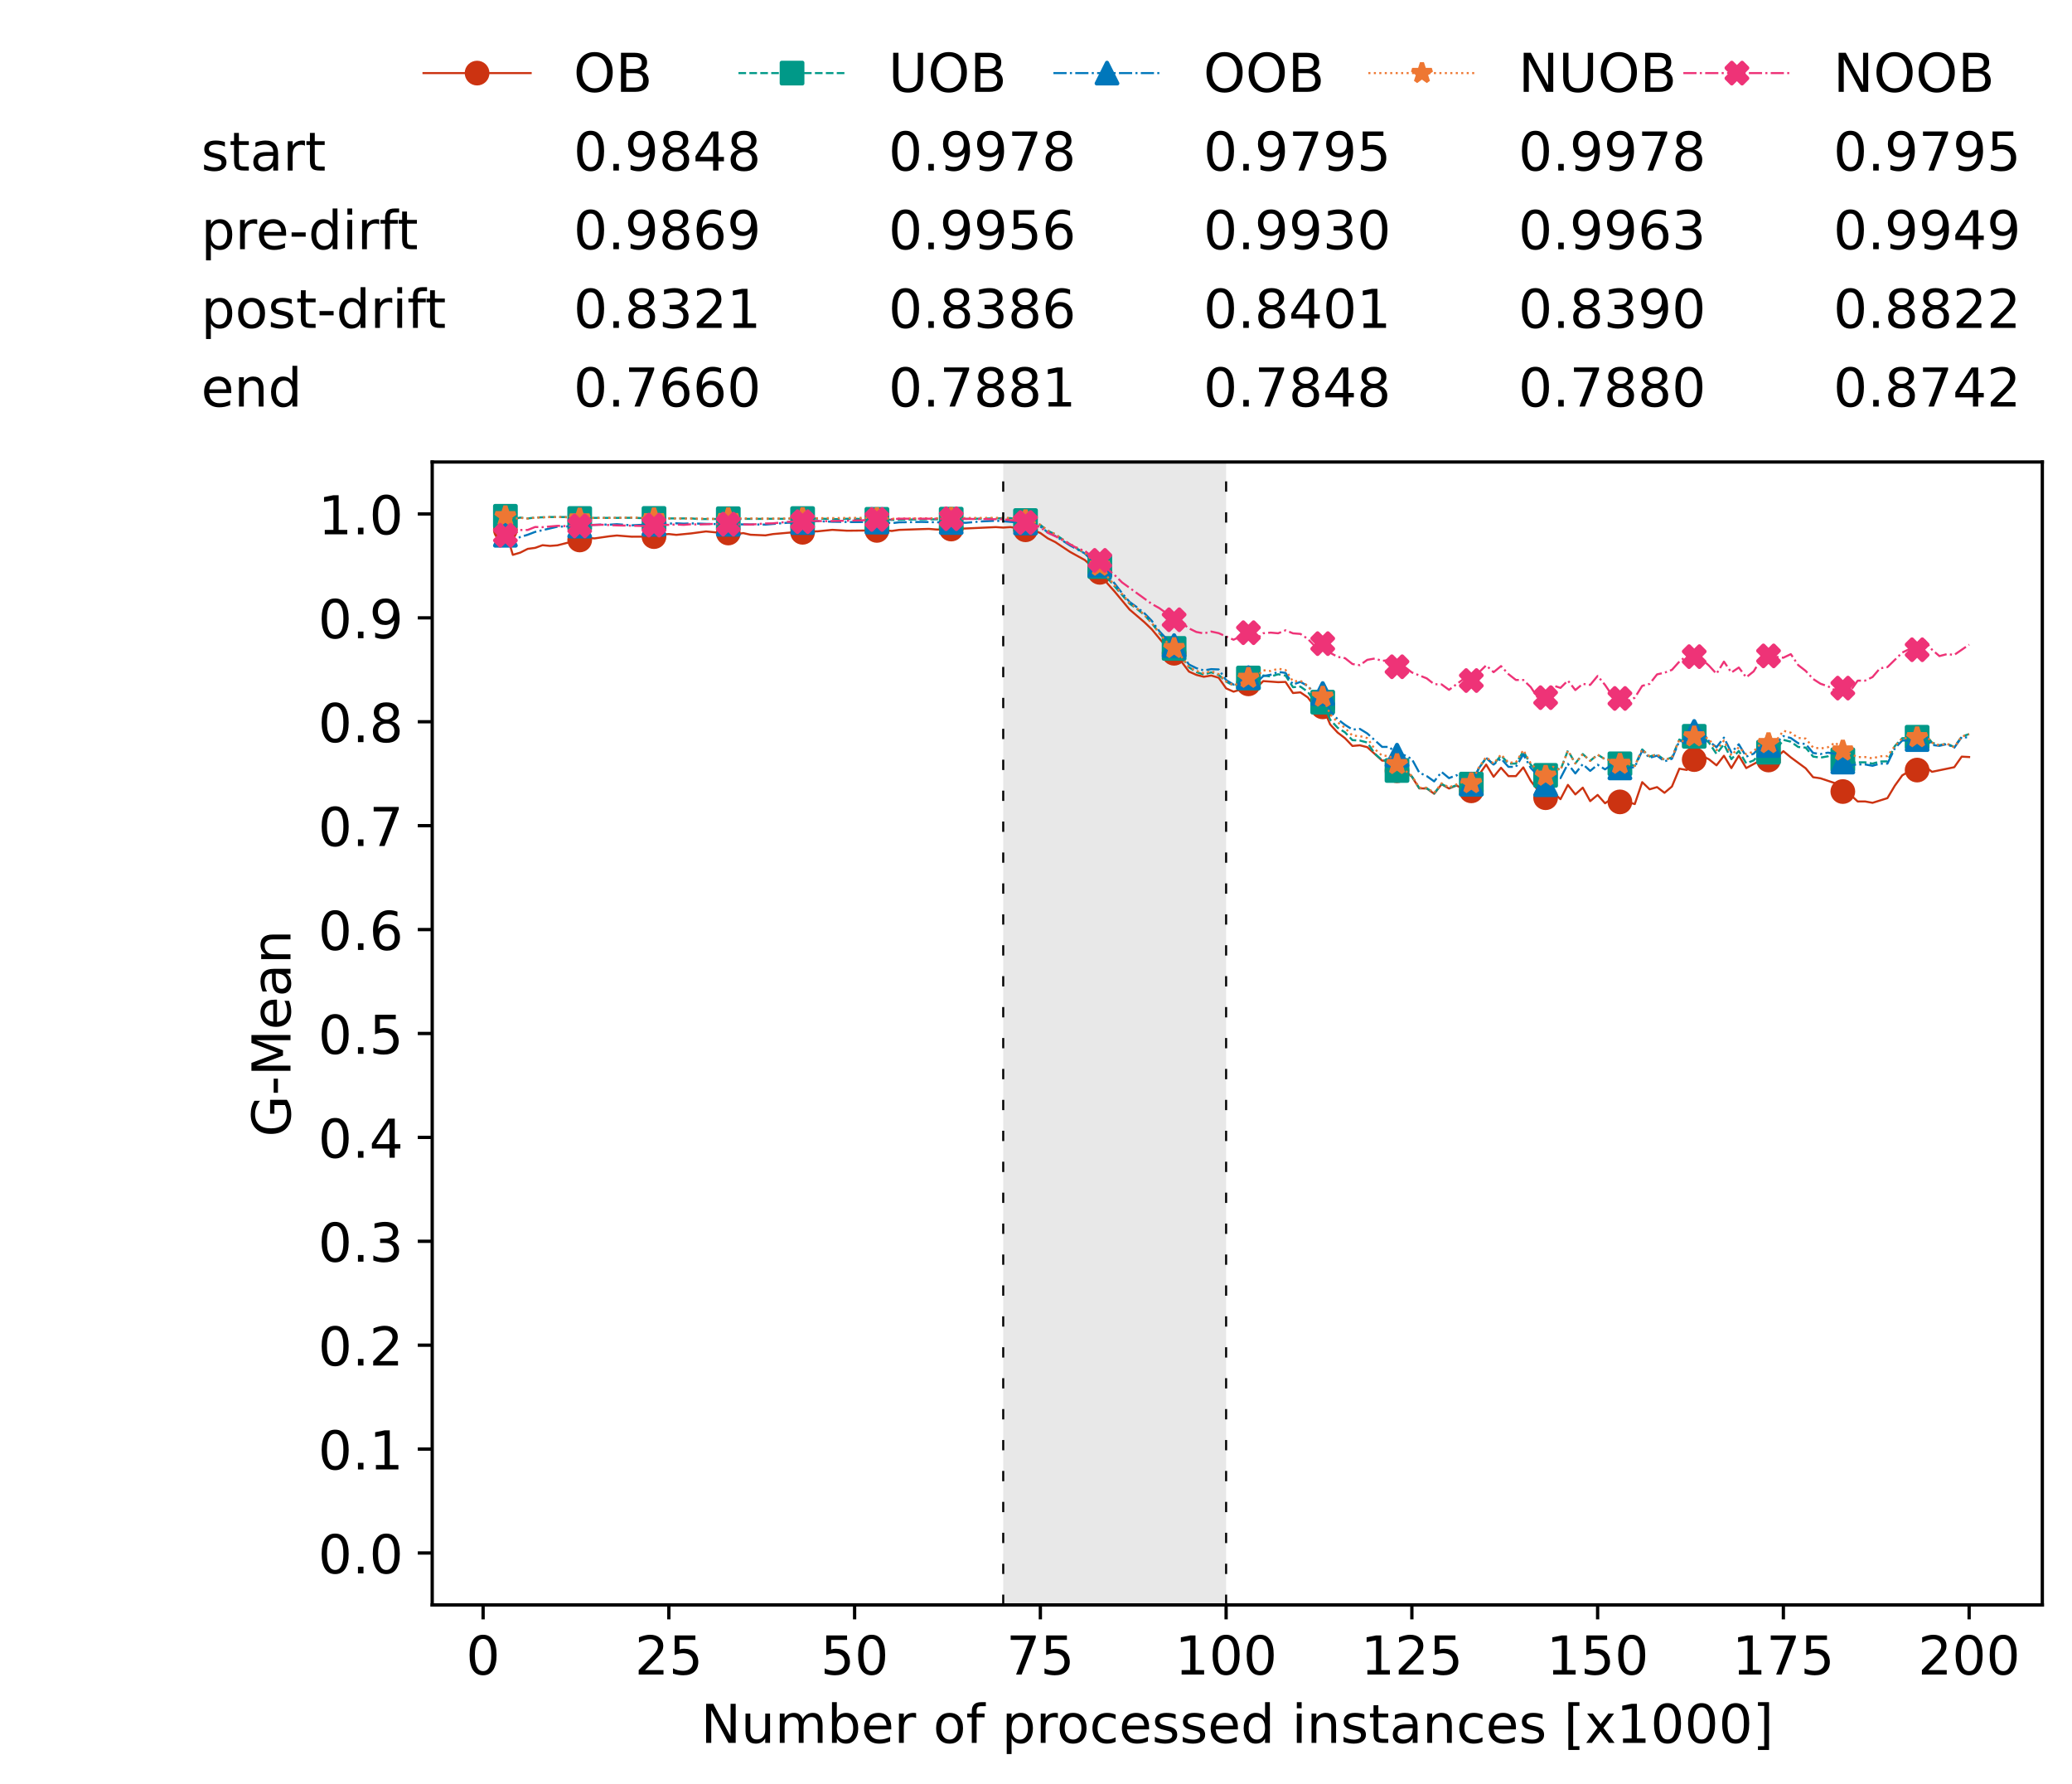 <?xml version="1.0" encoding="utf-8" standalone="no"?>
<!DOCTYPE svg PUBLIC "-//W3C//DTD SVG 1.1//EN"
  "http://www.w3.org/Graphics/SVG/1.1/DTD/svg11.dtd">
<!-- Created with matplotlib (https://matplotlib.org/) -->
<svg height="432.615pt" version="1.1" viewBox="0 0 502.65 432.615" width="502.65pt" xmlns="http://www.w3.org/2000/svg" xmlns:xlink="http://www.w3.org/1999/xlink">
 <defs>
  <style type="text/css">*{stroke-linecap:butt;stroke-linejoin:round;}</style>
 </defs>
 <g id="figure_1">
  <g id="patch_1">
   <path d="M 0 432.615 
L 502.65 432.615 
L 502.65 0 
L 0 0 
z
" style="fill:#ffffff;"/>
  </g>
  <g id="axes_1">
   <g id="patch_2">
    <path d="M 104.85 389.252 
L 495.45 389.252 
L 495.45 112.052 
L 104.85 112.052 
z
" style="fill:#ffffff;"/>
   </g>
   <g id="patch_3">
    <path clip-path="url(#pf5bb1d9d69)" d="M 297.446 389.252 
L 297.446 112.052 
L 243.372 112.052 
L 243.372 389.252 
z
" style="fill:#d3d3d3;opacity:0.5;"/>
   </g>
   <g id="matplotlib.axis_1">
    <g id="xtick_1">
     <g id="line2d_1">
      <defs>
       <path d="M 0 0 
L 0 3.5 
" id="m506caf43b0" style="stroke:#000000;stroke-width:0.8;"/>
      </defs>
      <g>
       <use style="stroke:#000000;stroke-width:0.8;" x="117.197" xlink:href="#m506caf43b0" y="389.252"/>
      </g>
     </g>
     <g id="text_1">
      <!-- 0 -->
      <g transform="translate(113.061 406.13)scale(0.13 -0.13)">
       <defs>
        <path d="M 31.781 66.406 
Q 24.172 66.406 20.328 58.906 
Q 16.5 51.422 16.5 36.375 
Q 16.5 21.391 20.328 13.891 
Q 24.172 6.391 31.781 6.391 
Q 39.453 6.391 43.281 13.891 
Q 47.125 21.391 47.125 36.375 
Q 47.125 51.422 43.281 58.906 
Q 39.453 66.406 31.781 66.406 
z
M 31.781 74.219 
Q 44.047 74.219 50.516 64.516 
Q 56.984 54.828 56.984 36.375 
Q 56.984 17.969 50.516 8.266 
Q 44.047 -1.422 31.781 -1.422 
Q 19.531 -1.422 13.062 8.266 
Q 6.594 17.969 6.594 36.375 
Q 6.594 54.828 13.062 64.516 
Q 19.531 74.219 31.781 74.219 
z
" id="DejaVuSans-48"/>
       </defs>
       <use xlink:href="#DejaVuSans-48"/>
      </g>
     </g>
    </g>
    <g id="xtick_2">
     <g id="line2d_2">
      <g>
       <use style="stroke:#000000;stroke-width:0.8;" x="162.259" xlink:href="#m506caf43b0" y="389.252"/>
      </g>
     </g>
     <g id="text_2">
      <!-- 25 -->
      <g transform="translate(153.988 406.13)scale(0.13 -0.13)">
       <defs>
        <path d="M 19.188 8.297 
L 53.609 8.297 
L 53.609 0 
L 7.328 0 
L 7.328 8.297 
Q 12.938 14.109 22.625 23.891 
Q 32.328 33.688 34.812 36.531 
Q 39.547 41.844 41.422 45.531 
Q 43.312 49.219 43.312 52.781 
Q 43.312 58.594 39.234 62.25 
Q 35.156 65.922 28.609 65.922 
Q 23.969 65.922 18.812 64.312 
Q 13.672 62.703 7.812 59.422 
L 7.812 69.391 
Q 13.766 71.781 18.938 73 
Q 24.125 74.219 28.422 74.219 
Q 39.75 74.219 46.484 68.547 
Q 53.219 62.891 53.219 53.422 
Q 53.219 48.922 51.531 44.891 
Q 49.859 40.875 45.406 35.406 
Q 44.188 33.984 37.641 27.219 
Q 31.109 20.453 19.188 8.297 
z
" id="DejaVuSans-50"/>
        <path d="M 10.797 72.906 
L 49.516 72.906 
L 49.516 64.594 
L 19.828 64.594 
L 19.828 46.734 
Q 21.969 47.469 24.109 47.828 
Q 26.266 48.188 28.422 48.188 
Q 40.625 48.188 47.75 41.5 
Q 54.891 34.812 54.891 23.391 
Q 54.891 11.625 47.562 5.094 
Q 40.234 -1.422 26.906 -1.422 
Q 22.312 -1.422 17.547 -0.641 
Q 12.797 0.141 7.719 1.703 
L 7.719 11.625 
Q 12.109 9.234 16.797 8.062 
Q 21.484 6.891 26.703 6.891 
Q 35.156 6.891 40.078 11.328 
Q 45.016 15.766 45.016 23.391 
Q 45.016 31 40.078 35.438 
Q 35.156 39.891 26.703 39.891 
Q 22.75 39.891 18.812 39.016 
Q 14.891 38.141 10.797 36.281 
z
" id="DejaVuSans-53"/>
       </defs>
       <use xlink:href="#DejaVuSans-50"/>
       <use x="63.623" xlink:href="#DejaVuSans-53"/>
      </g>
     </g>
    </g>
    <g id="xtick_3">
     <g id="line2d_3">
      <g>
       <use style="stroke:#000000;stroke-width:0.8;" x="207.322" xlink:href="#m506caf43b0" y="389.252"/>
      </g>
     </g>
     <g id="text_3">
      <!-- 50 -->
      <g transform="translate(199.05 406.13)scale(0.13 -0.13)">
       <use xlink:href="#DejaVuSans-53"/>
       <use x="63.623" xlink:href="#DejaVuSans-48"/>
      </g>
     </g>
    </g>
    <g id="xtick_4">
     <g id="line2d_4">
      <g>
       <use style="stroke:#000000;stroke-width:0.8;" x="252.384" xlink:href="#m506caf43b0" y="389.252"/>
      </g>
     </g>
     <g id="text_4">
      <!-- 75 -->
      <g transform="translate(244.113 406.13)scale(0.13 -0.13)">
       <defs>
        <path d="M 8.203 72.906 
L 55.078 72.906 
L 55.078 68.703 
L 28.609 0 
L 18.312 0 
L 43.219 64.594 
L 8.203 64.594 
z
" id="DejaVuSans-55"/>
       </defs>
       <use xlink:href="#DejaVuSans-55"/>
       <use x="63.623" xlink:href="#DejaVuSans-53"/>
      </g>
     </g>
    </g>
    <g id="xtick_5">
     <g id="line2d_5">
      <g>
       <use style="stroke:#000000;stroke-width:0.8;" x="297.446" xlink:href="#m506caf43b0" y="389.252"/>
      </g>
     </g>
     <g id="text_5">
      <!-- 100 -->
      <g transform="translate(285.039 406.13)scale(0.13 -0.13)">
       <defs>
        <path d="M 12.406 8.297 
L 28.516 8.297 
L 28.516 63.922 
L 10.984 60.406 
L 10.984 69.391 
L 28.422 72.906 
L 38.281 72.906 
L 38.281 8.297 
L 54.391 8.297 
L 54.391 0 
L 12.406 0 
z
" id="DejaVuSans-49"/>
       </defs>
       <use xlink:href="#DejaVuSans-49"/>
       <use x="63.623" xlink:href="#DejaVuSans-48"/>
       <use x="127.246" xlink:href="#DejaVuSans-48"/>
      </g>
     </g>
    </g>
    <g id="xtick_6">
     <g id="line2d_6">
      <g>
       <use style="stroke:#000000;stroke-width:0.8;" x="342.509" xlink:href="#m506caf43b0" y="389.252"/>
      </g>
     </g>
     <g id="text_6">
      <!-- 125 -->
      <g transform="translate(330.102 406.13)scale(0.13 -0.13)">
       <use xlink:href="#DejaVuSans-49"/>
       <use x="63.623" xlink:href="#DejaVuSans-50"/>
       <use x="127.246" xlink:href="#DejaVuSans-53"/>
      </g>
     </g>
    </g>
    <g id="xtick_7">
     <g id="line2d_7">
      <g>
       <use style="stroke:#000000;stroke-width:0.8;" x="387.571" xlink:href="#m506caf43b0" y="389.252"/>
      </g>
     </g>
     <g id="text_7">
      <!-- 150 -->
      <g transform="translate(375.164 406.13)scale(0.13 -0.13)">
       <use xlink:href="#DejaVuSans-49"/>
       <use x="63.623" xlink:href="#DejaVuSans-53"/>
       <use x="127.246" xlink:href="#DejaVuSans-48"/>
      </g>
     </g>
    </g>
    <g id="xtick_8">
     <g id="line2d_8">
      <g>
       <use style="stroke:#000000;stroke-width:0.8;" x="432.633" xlink:href="#m506caf43b0" y="389.252"/>
      </g>
     </g>
     <g id="text_8">
      <!-- 175 -->
      <g transform="translate(420.226 406.13)scale(0.13 -0.13)">
       <use xlink:href="#DejaVuSans-49"/>
       <use x="63.623" xlink:href="#DejaVuSans-55"/>
       <use x="127.246" xlink:href="#DejaVuSans-53"/>
      </g>
     </g>
    </g>
    <g id="xtick_9">
     <g id="line2d_9">
      <g>
       <use style="stroke:#000000;stroke-width:0.8;" x="477.695" xlink:href="#m506caf43b0" y="389.252"/>
      </g>
     </g>
     <g id="text_9">
      <!-- 200 -->
      <g transform="translate(465.289 406.13)scale(0.13 -0.13)">
       <use xlink:href="#DejaVuSans-50"/>
       <use x="63.623" xlink:href="#DejaVuSans-48"/>
       <use x="127.246" xlink:href="#DejaVuSans-48"/>
      </g>
     </g>
    </g>
    <g id="text_10">
     <!-- Number of processed instances [x1000] -->
     <g transform="translate(170.025 422.711)scale(0.13 -0.13)">
      <defs>
       <path d="M 9.812 72.906 
L 23.094 72.906 
L 55.422 11.922 
L 55.422 72.906 
L 64.984 72.906 
L 64.984 0 
L 51.703 0 
L 19.391 60.984 
L 19.391 0 
L 9.812 0 
z
" id="DejaVuSans-78"/>
       <path d="M 8.5 21.578 
L 8.5 54.688 
L 17.484 54.688 
L 17.484 21.922 
Q 17.484 14.156 20.5 10.266 
Q 23.531 6.391 29.594 6.391 
Q 36.859 6.391 41.078 11.031 
Q 45.312 15.672 45.312 23.688 
L 45.312 54.688 
L 54.297 54.688 
L 54.297 0 
L 45.312 0 
L 45.312 8.406 
Q 42.047 3.422 37.719 1 
Q 33.406 -1.422 27.688 -1.422 
Q 18.266 -1.422 13.375 4.438 
Q 8.5 10.297 8.5 21.578 
z
M 31.109 56 
z
" id="DejaVuSans-117"/>
       <path d="M 52 44.188 
Q 55.375 50.25 60.062 53.125 
Q 64.75 56 71.094 56 
Q 79.641 56 84.281 50.016 
Q 88.922 44.047 88.922 33.016 
L 88.922 0 
L 79.891 0 
L 79.891 32.719 
Q 79.891 40.578 77.094 44.375 
Q 74.312 48.188 68.609 48.188 
Q 61.625 48.188 57.562 43.547 
Q 53.516 38.922 53.516 30.906 
L 53.516 0 
L 44.484 0 
L 44.484 32.719 
Q 44.484 40.625 41.703 44.406 
Q 38.922 48.188 33.109 48.188 
Q 26.219 48.188 22.156 43.531 
Q 18.109 38.875 18.109 30.906 
L 18.109 0 
L 9.078 0 
L 9.078 54.688 
L 18.109 54.688 
L 18.109 46.188 
Q 21.188 51.219 25.484 53.609 
Q 29.781 56 35.688 56 
Q 41.656 56 45.828 52.969 
Q 50 49.953 52 44.188 
z
" id="DejaVuSans-109"/>
       <path d="M 48.688 27.297 
Q 48.688 37.203 44.609 42.844 
Q 40.531 48.484 33.406 48.484 
Q 26.266 48.484 22.188 42.844 
Q 18.109 37.203 18.109 27.297 
Q 18.109 17.391 22.188 11.75 
Q 26.266 6.109 33.406 6.109 
Q 40.531 6.109 44.609 11.75 
Q 48.688 17.391 48.688 27.297 
z
M 18.109 46.391 
Q 20.953 51.266 25.266 53.625 
Q 29.594 56 35.594 56 
Q 45.562 56 51.781 48.094 
Q 58.016 40.188 58.016 27.297 
Q 58.016 14.406 51.781 6.484 
Q 45.562 -1.422 35.594 -1.422 
Q 29.594 -1.422 25.266 0.953 
Q 20.953 3.328 18.109 8.203 
L 18.109 0 
L 9.078 0 
L 9.078 75.984 
L 18.109 75.984 
z
" id="DejaVuSans-98"/>
       <path d="M 56.203 29.594 
L 56.203 25.203 
L 14.891 25.203 
Q 15.484 15.922 20.484 11.062 
Q 25.484 6.203 34.422 6.203 
Q 39.594 6.203 44.453 7.469 
Q 49.312 8.734 54.109 11.281 
L 54.109 2.781 
Q 49.266 0.734 44.188 -0.344 
Q 39.109 -1.422 33.891 -1.422 
Q 20.797 -1.422 13.156 6.188 
Q 5.516 13.812 5.516 26.812 
Q 5.516 40.234 12.766 48.109 
Q 20.016 56 32.328 56 
Q 43.359 56 49.781 48.891 
Q 56.203 41.797 56.203 29.594 
z
M 47.219 32.234 
Q 47.125 39.594 43.094 43.984 
Q 39.062 48.391 32.422 48.391 
Q 24.906 48.391 20.391 44.141 
Q 15.875 39.891 15.188 32.172 
z
" id="DejaVuSans-101"/>
       <path d="M 41.109 46.297 
Q 39.594 47.172 37.812 47.578 
Q 36.031 48 33.891 48 
Q 26.266 48 22.188 43.047 
Q 18.109 38.094 18.109 28.812 
L 18.109 0 
L 9.078 0 
L 9.078 54.688 
L 18.109 54.688 
L 18.109 46.188 
Q 20.953 51.172 25.484 53.578 
Q 30.031 56 36.531 56 
Q 37.453 56 38.578 55.875 
Q 39.703 55.766 41.062 55.516 
z
" id="DejaVuSans-114"/>
       <path id="DejaVuSans-32"/>
       <path d="M 30.609 48.391 
Q 23.391 48.391 19.188 42.75 
Q 14.984 37.109 14.984 27.297 
Q 14.984 17.484 19.156 11.844 
Q 23.344 6.203 30.609 6.203 
Q 37.797 6.203 41.984 11.859 
Q 46.188 17.531 46.188 27.297 
Q 46.188 37.016 41.984 42.703 
Q 37.797 48.391 30.609 48.391 
z
M 30.609 56 
Q 42.328 56 49.016 48.375 
Q 55.719 40.766 55.719 27.297 
Q 55.719 13.875 49.016 6.219 
Q 42.328 -1.422 30.609 -1.422 
Q 18.844 -1.422 12.172 6.219 
Q 5.516 13.875 5.516 27.297 
Q 5.516 40.766 12.172 48.375 
Q 18.844 56 30.609 56 
z
" id="DejaVuSans-111"/>
       <path d="M 37.109 75.984 
L 37.109 68.5 
L 28.516 68.5 
Q 23.688 68.5 21.797 66.547 
Q 19.922 64.594 19.922 59.516 
L 19.922 54.688 
L 34.719 54.688 
L 34.719 47.703 
L 19.922 47.703 
L 19.922 0 
L 10.891 0 
L 10.891 47.703 
L 2.297 47.703 
L 2.297 54.688 
L 10.891 54.688 
L 10.891 58.5 
Q 10.891 67.625 15.141 71.797 
Q 19.391 75.984 28.609 75.984 
z
" id="DejaVuSans-102"/>
       <path d="M 18.109 8.203 
L 18.109 -20.797 
L 9.078 -20.797 
L 9.078 54.688 
L 18.109 54.688 
L 18.109 46.391 
Q 20.953 51.266 25.266 53.625 
Q 29.594 56 35.594 56 
Q 45.562 56 51.781 48.094 
Q 58.016 40.188 58.016 27.297 
Q 58.016 14.406 51.781 6.484 
Q 45.562 -1.422 35.594 -1.422 
Q 29.594 -1.422 25.266 0.953 
Q 20.953 3.328 18.109 8.203 
z
M 48.688 27.297 
Q 48.688 37.203 44.609 42.844 
Q 40.531 48.484 33.406 48.484 
Q 26.266 48.484 22.188 42.844 
Q 18.109 37.203 18.109 27.297 
Q 18.109 17.391 22.188 11.75 
Q 26.266 6.109 33.406 6.109 
Q 40.531 6.109 44.609 11.75 
Q 48.688 17.391 48.688 27.297 
z
" id="DejaVuSans-112"/>
       <path d="M 48.781 52.594 
L 48.781 44.188 
Q 44.969 46.297 41.141 47.344 
Q 37.312 48.391 33.406 48.391 
Q 24.656 48.391 19.812 42.844 
Q 14.984 37.312 14.984 27.297 
Q 14.984 17.281 19.812 11.734 
Q 24.656 6.203 33.406 6.203 
Q 37.312 6.203 41.141 7.25 
Q 44.969 8.297 48.781 10.406 
L 48.781 2.094 
Q 45.016 0.344 40.984 -0.531 
Q 36.969 -1.422 32.422 -1.422 
Q 20.062 -1.422 12.781 6.344 
Q 5.516 14.109 5.516 27.297 
Q 5.516 40.672 12.859 48.328 
Q 20.219 56 33.016 56 
Q 37.156 56 41.109 55.141 
Q 45.062 54.297 48.781 52.594 
z
" id="DejaVuSans-99"/>
       <path d="M 44.281 53.078 
L 44.281 44.578 
Q 40.484 46.531 36.375 47.5 
Q 32.281 48.484 27.875 48.484 
Q 21.188 48.484 17.844 46.438 
Q 14.5 44.391 14.5 40.281 
Q 14.5 37.156 16.891 35.375 
Q 19.281 33.594 26.516 31.984 
L 29.594 31.297 
Q 39.156 29.25 43.188 25.516 
Q 47.219 21.781 47.219 15.094 
Q 47.219 7.469 41.188 3.016 
Q 35.156 -1.422 24.609 -1.422 
Q 20.219 -1.422 15.453 -0.562 
Q 10.688 0.297 5.422 2 
L 5.422 11.281 
Q 10.406 8.688 15.234 7.391 
Q 20.062 6.109 24.812 6.109 
Q 31.156 6.109 34.562 8.281 
Q 37.984 10.453 37.984 14.406 
Q 37.984 18.062 35.516 20.016 
Q 33.062 21.969 24.703 23.781 
L 21.578 24.516 
Q 13.234 26.266 9.516 29.906 
Q 5.812 33.547 5.812 39.891 
Q 5.812 47.609 11.281 51.797 
Q 16.75 56 26.812 56 
Q 31.781 56 36.172 55.266 
Q 40.578 54.547 44.281 53.078 
z
" id="DejaVuSans-115"/>
       <path d="M 45.406 46.391 
L 45.406 75.984 
L 54.391 75.984 
L 54.391 0 
L 45.406 0 
L 45.406 8.203 
Q 42.578 3.328 38.25 0.953 
Q 33.938 -1.422 27.875 -1.422 
Q 17.969 -1.422 11.734 6.484 
Q 5.516 14.406 5.516 27.297 
Q 5.516 40.188 11.734 48.094 
Q 17.969 56 27.875 56 
Q 33.938 56 38.25 53.625 
Q 42.578 51.266 45.406 46.391 
z
M 14.797 27.297 
Q 14.797 17.391 18.875 11.75 
Q 22.953 6.109 30.078 6.109 
Q 37.203 6.109 41.297 11.75 
Q 45.406 17.391 45.406 27.297 
Q 45.406 37.203 41.297 42.844 
Q 37.203 48.484 30.078 48.484 
Q 22.953 48.484 18.875 42.844 
Q 14.797 37.203 14.797 27.297 
z
" id="DejaVuSans-100"/>
       <path d="M 9.422 54.688 
L 18.406 54.688 
L 18.406 0 
L 9.422 0 
z
M 9.422 75.984 
L 18.406 75.984 
L 18.406 64.594 
L 9.422 64.594 
z
" id="DejaVuSans-105"/>
       <path d="M 54.891 33.016 
L 54.891 0 
L 45.906 0 
L 45.906 32.719 
Q 45.906 40.484 42.875 44.328 
Q 39.844 48.188 33.797 48.188 
Q 26.516 48.188 22.312 43.547 
Q 18.109 38.922 18.109 30.906 
L 18.109 0 
L 9.078 0 
L 9.078 54.688 
L 18.109 54.688 
L 18.109 46.188 
Q 21.344 51.125 25.703 53.562 
Q 30.078 56 35.797 56 
Q 45.219 56 50.047 50.172 
Q 54.891 44.344 54.891 33.016 
z
" id="DejaVuSans-110"/>
       <path d="M 18.312 70.219 
L 18.312 54.688 
L 36.812 54.688 
L 36.812 47.703 
L 18.312 47.703 
L 18.312 18.016 
Q 18.312 11.328 20.141 9.422 
Q 21.969 7.516 27.594 7.516 
L 36.812 7.516 
L 36.812 0 
L 27.594 0 
Q 17.188 0 13.234 3.875 
Q 9.281 7.766 9.281 18.016 
L 9.281 47.703 
L 2.688 47.703 
L 2.688 54.688 
L 9.281 54.688 
L 9.281 70.219 
z
" id="DejaVuSans-116"/>
       <path d="M 34.281 27.484 
Q 23.391 27.484 19.188 25 
Q 14.984 22.516 14.984 16.5 
Q 14.984 11.719 18.141 8.906 
Q 21.297 6.109 26.703 6.109 
Q 34.188 6.109 38.703 11.406 
Q 43.219 16.703 43.219 25.484 
L 43.219 27.484 
z
M 52.203 31.203 
L 52.203 0 
L 43.219 0 
L 43.219 8.297 
Q 40.141 3.328 35.547 0.953 
Q 30.953 -1.422 24.312 -1.422 
Q 15.922 -1.422 10.953 3.297 
Q 6 8.016 6 15.922 
Q 6 25.141 12.172 29.828 
Q 18.359 34.516 30.609 34.516 
L 43.219 34.516 
L 43.219 35.406 
Q 43.219 41.609 39.141 45 
Q 35.062 48.391 27.688 48.391 
Q 23 48.391 18.547 47.266 
Q 14.109 46.141 10.016 43.891 
L 10.016 52.203 
Q 14.938 54.109 19.578 55.047 
Q 24.219 56 28.609 56 
Q 40.484 56 46.344 49.844 
Q 52.203 43.703 52.203 31.203 
z
" id="DejaVuSans-97"/>
       <path d="M 8.594 75.984 
L 29.297 75.984 
L 29.297 69 
L 17.578 69 
L 17.578 -6.203 
L 29.297 -6.203 
L 29.297 -13.188 
L 8.594 -13.188 
z
" id="DejaVuSans-91"/>
       <path d="M 54.891 54.688 
L 35.109 28.078 
L 55.906 0 
L 45.312 0 
L 29.391 21.484 
L 13.484 0 
L 2.875 0 
L 24.125 28.609 
L 4.688 54.688 
L 15.281 54.688 
L 29.781 35.203 
L 44.281 54.688 
z
" id="DejaVuSans-120"/>
       <path d="M 30.422 75.984 
L 30.422 -13.188 
L 9.719 -13.188 
L 9.719 -6.203 
L 21.391 -6.203 
L 21.391 69 
L 9.719 69 
L 9.719 75.984 
z
" id="DejaVuSans-93"/>
      </defs>
      <use xlink:href="#DejaVuSans-78"/>
      <use x="74.805" xlink:href="#DejaVuSans-117"/>
      <use x="138.184" xlink:href="#DejaVuSans-109"/>
      <use x="235.596" xlink:href="#DejaVuSans-98"/>
      <use x="299.072" xlink:href="#DejaVuSans-101"/>
      <use x="360.596" xlink:href="#DejaVuSans-114"/>
      <use x="401.709" xlink:href="#DejaVuSans-32"/>
      <use x="433.496" xlink:href="#DejaVuSans-111"/>
      <use x="494.678" xlink:href="#DejaVuSans-102"/>
      <use x="529.883" xlink:href="#DejaVuSans-32"/>
      <use x="561.67" xlink:href="#DejaVuSans-112"/>
      <use x="625.146" xlink:href="#DejaVuSans-114"/>
      <use x="664.01" xlink:href="#DejaVuSans-111"/>
      <use x="725.191" xlink:href="#DejaVuSans-99"/>
      <use x="780.172" xlink:href="#DejaVuSans-101"/>
      <use x="841.695" xlink:href="#DejaVuSans-115"/>
      <use x="893.795" xlink:href="#DejaVuSans-115"/>
      <use x="945.895" xlink:href="#DejaVuSans-101"/>
      <use x="1007.418" xlink:href="#DejaVuSans-100"/>
      <use x="1070.895" xlink:href="#DejaVuSans-32"/>
      <use x="1102.682" xlink:href="#DejaVuSans-105"/>
      <use x="1130.465" xlink:href="#DejaVuSans-110"/>
      <use x="1193.844" xlink:href="#DejaVuSans-115"/>
      <use x="1245.943" xlink:href="#DejaVuSans-116"/>
      <use x="1285.152" xlink:href="#DejaVuSans-97"/>
      <use x="1346.432" xlink:href="#DejaVuSans-110"/>
      <use x="1409.811" xlink:href="#DejaVuSans-99"/>
      <use x="1464.791" xlink:href="#DejaVuSans-101"/>
      <use x="1526.314" xlink:href="#DejaVuSans-115"/>
      <use x="1578.414" xlink:href="#DejaVuSans-32"/>
      <use x="1610.201" xlink:href="#DejaVuSans-91"/>
      <use x="1649.215" xlink:href="#DejaVuSans-120"/>
      <use x="1708.395" xlink:href="#DejaVuSans-49"/>
      <use x="1772.018" xlink:href="#DejaVuSans-48"/>
      <use x="1835.641" xlink:href="#DejaVuSans-48"/>
      <use x="1899.264" xlink:href="#DejaVuSans-48"/>
      <use x="1962.887" xlink:href="#DejaVuSans-93"/>
     </g>
    </g>
   </g>
   <g id="matplotlib.axis_2">
    <g id="ytick_1">
     <g id="line2d_10">
      <defs>
       <path d="M 0 0 
L -3.5 0 
" id="m55d6cfb4dc" style="stroke:#000000;stroke-width:0.8;"/>
      </defs>
      <g>
       <use style="stroke:#000000;stroke-width:0.8;" x="104.85" xlink:href="#m55d6cfb4dc" y="376.652"/>
      </g>
     </g>
     <g id="text_11">
      <!-- 0.0 -->
      <g transform="translate(77.176 381.591)scale(0.13 -0.13)">
       <defs>
        <path d="M 10.688 12.406 
L 21 12.406 
L 21 0 
L 10.688 0 
z
" id="DejaVuSans-46"/>
       </defs>
       <use xlink:href="#DejaVuSans-48"/>
       <use x="63.623" xlink:href="#DejaVuSans-46"/>
       <use x="95.41" xlink:href="#DejaVuSans-48"/>
      </g>
     </g>
    </g>
    <g id="ytick_2">
     <g id="line2d_11">
      <g>
       <use style="stroke:#000000;stroke-width:0.8;" x="104.85" xlink:href="#m55d6cfb4dc" y="351.452"/>
      </g>
     </g>
     <g id="text_12">
      <!-- 0.1 -->
      <g transform="translate(77.176 356.391)scale(0.13 -0.13)">
       <use xlink:href="#DejaVuSans-48"/>
       <use x="63.623" xlink:href="#DejaVuSans-46"/>
       <use x="95.41" xlink:href="#DejaVuSans-49"/>
      </g>
     </g>
    </g>
    <g id="ytick_3">
     <g id="line2d_12">
      <g>
       <use style="stroke:#000000;stroke-width:0.8;" x="104.85" xlink:href="#m55d6cfb4dc" y="326.252"/>
      </g>
     </g>
     <g id="text_13">
      <!-- 0.2 -->
      <g transform="translate(77.176 331.191)scale(0.13 -0.13)">
       <use xlink:href="#DejaVuSans-48"/>
       <use x="63.623" xlink:href="#DejaVuSans-46"/>
       <use x="95.41" xlink:href="#DejaVuSans-50"/>
      </g>
     </g>
    </g>
    <g id="ytick_4">
     <g id="line2d_13">
      <g>
       <use style="stroke:#000000;stroke-width:0.8;" x="104.85" xlink:href="#m55d6cfb4dc" y="301.052"/>
      </g>
     </g>
     <g id="text_14">
      <!-- 0.3 -->
      <g transform="translate(77.176 305.991)scale(0.13 -0.13)">
       <defs>
        <path d="M 40.578 39.312 
Q 47.656 37.797 51.625 33 
Q 55.609 28.219 55.609 21.188 
Q 55.609 10.406 48.188 4.484 
Q 40.766 -1.422 27.094 -1.422 
Q 22.516 -1.422 17.656 -0.516 
Q 12.797 0.391 7.625 2.203 
L 7.625 11.719 
Q 11.719 9.328 16.594 8.109 
Q 21.484 6.891 26.812 6.891 
Q 36.078 6.891 40.938 10.547 
Q 45.797 14.203 45.797 21.188 
Q 45.797 27.641 41.281 31.266 
Q 36.766 34.906 28.719 34.906 
L 20.219 34.906 
L 20.219 43.016 
L 29.109 43.016 
Q 36.375 43.016 40.234 45.922 
Q 44.094 48.828 44.094 54.297 
Q 44.094 59.906 40.109 62.906 
Q 36.141 65.922 28.719 65.922 
Q 24.656 65.922 20.016 65.031 
Q 15.375 64.156 9.812 62.312 
L 9.812 71.094 
Q 15.438 72.656 20.344 73.438 
Q 25.25 74.219 29.594 74.219 
Q 40.828 74.219 47.359 69.109 
Q 53.906 64.016 53.906 55.328 
Q 53.906 49.266 50.438 45.094 
Q 46.969 40.922 40.578 39.312 
z
" id="DejaVuSans-51"/>
       </defs>
       <use xlink:href="#DejaVuSans-48"/>
       <use x="63.623" xlink:href="#DejaVuSans-46"/>
       <use x="95.41" xlink:href="#DejaVuSans-51"/>
      </g>
     </g>
    </g>
    <g id="ytick_5">
     <g id="line2d_14">
      <g>
       <use style="stroke:#000000;stroke-width:0.8;" x="104.85" xlink:href="#m55d6cfb4dc" y="275.852"/>
      </g>
     </g>
     <g id="text_15">
      <!-- 0.4 -->
      <g transform="translate(77.176 280.791)scale(0.13 -0.13)">
       <defs>
        <path d="M 37.797 64.312 
L 12.891 25.391 
L 37.797 25.391 
z
M 35.203 72.906 
L 47.609 72.906 
L 47.609 25.391 
L 58.016 25.391 
L 58.016 17.188 
L 47.609 17.188 
L 47.609 0 
L 37.797 0 
L 37.797 17.188 
L 4.891 17.188 
L 4.891 26.703 
z
" id="DejaVuSans-52"/>
       </defs>
       <use xlink:href="#DejaVuSans-48"/>
       <use x="63.623" xlink:href="#DejaVuSans-46"/>
       <use x="95.41" xlink:href="#DejaVuSans-52"/>
      </g>
     </g>
    </g>
    <g id="ytick_6">
     <g id="line2d_15">
      <g>
       <use style="stroke:#000000;stroke-width:0.8;" x="104.85" xlink:href="#m55d6cfb4dc" y="250.652"/>
      </g>
     </g>
     <g id="text_16">
      <!-- 0.5 -->
      <g transform="translate(77.176 255.591)scale(0.13 -0.13)">
       <use xlink:href="#DejaVuSans-48"/>
       <use x="63.623" xlink:href="#DejaVuSans-46"/>
       <use x="95.41" xlink:href="#DejaVuSans-53"/>
      </g>
     </g>
    </g>
    <g id="ytick_7">
     <g id="line2d_16">
      <g>
       <use style="stroke:#000000;stroke-width:0.8;" x="104.85" xlink:href="#m55d6cfb4dc" y="225.452"/>
      </g>
     </g>
     <g id="text_17">
      <!-- 0.6 -->
      <g transform="translate(77.176 230.391)scale(0.13 -0.13)">
       <defs>
        <path d="M 33.016 40.375 
Q 26.375 40.375 22.484 35.828 
Q 18.609 31.297 18.609 23.391 
Q 18.609 15.531 22.484 10.953 
Q 26.375 6.391 33.016 6.391 
Q 39.656 6.391 43.531 10.953 
Q 47.406 15.531 47.406 23.391 
Q 47.406 31.297 43.531 35.828 
Q 39.656 40.375 33.016 40.375 
z
M 52.594 71.297 
L 52.594 62.312 
Q 48.875 64.062 45.094 64.984 
Q 41.312 65.922 37.594 65.922 
Q 27.828 65.922 22.672 59.328 
Q 17.531 52.734 16.797 39.406 
Q 19.672 43.656 24.016 45.922 
Q 28.375 48.188 33.594 48.188 
Q 44.578 48.188 50.953 41.516 
Q 57.328 34.859 57.328 23.391 
Q 57.328 12.156 50.688 5.359 
Q 44.047 -1.422 33.016 -1.422 
Q 20.359 -1.422 13.672 8.266 
Q 6.984 17.969 6.984 36.375 
Q 6.984 53.656 15.188 63.938 
Q 23.391 74.219 37.203 74.219 
Q 40.922 74.219 44.703 73.484 
Q 48.484 72.75 52.594 71.297 
z
" id="DejaVuSans-54"/>
       </defs>
       <use xlink:href="#DejaVuSans-48"/>
       <use x="63.623" xlink:href="#DejaVuSans-46"/>
       <use x="95.41" xlink:href="#DejaVuSans-54"/>
      </g>
     </g>
    </g>
    <g id="ytick_8">
     <g id="line2d_17">
      <g>
       <use style="stroke:#000000;stroke-width:0.8;" x="104.85" xlink:href="#m55d6cfb4dc" y="200.252"/>
      </g>
     </g>
     <g id="text_18">
      <!-- 0.7 -->
      <g transform="translate(77.176 205.191)scale(0.13 -0.13)">
       <use xlink:href="#DejaVuSans-48"/>
       <use x="63.623" xlink:href="#DejaVuSans-46"/>
       <use x="95.41" xlink:href="#DejaVuSans-55"/>
      </g>
     </g>
    </g>
    <g id="ytick_9">
     <g id="line2d_18">
      <g>
       <use style="stroke:#000000;stroke-width:0.8;" x="104.85" xlink:href="#m55d6cfb4dc" y="175.052"/>
      </g>
     </g>
     <g id="text_19">
      <!-- 0.8 -->
      <g transform="translate(77.176 179.991)scale(0.13 -0.13)">
       <defs>
        <path d="M 31.781 34.625 
Q 24.75 34.625 20.719 30.859 
Q 16.703 27.094 16.703 20.516 
Q 16.703 13.922 20.719 10.156 
Q 24.75 6.391 31.781 6.391 
Q 38.812 6.391 42.859 10.172 
Q 46.922 13.969 46.922 20.516 
Q 46.922 27.094 42.891 30.859 
Q 38.875 34.625 31.781 34.625 
z
M 21.922 38.812 
Q 15.578 40.375 12.031 44.719 
Q 8.5 49.078 8.5 55.328 
Q 8.5 64.062 14.719 69.141 
Q 20.953 74.219 31.781 74.219 
Q 42.672 74.219 48.875 69.141 
Q 55.078 64.062 55.078 55.328 
Q 55.078 49.078 51.531 44.719 
Q 48 40.375 41.703 38.812 
Q 48.828 37.156 52.797 32.312 
Q 56.781 27.484 56.781 20.516 
Q 56.781 9.906 50.312 4.234 
Q 43.844 -1.422 31.781 -1.422 
Q 19.734 -1.422 13.25 4.234 
Q 6.781 9.906 6.781 20.516 
Q 6.781 27.484 10.781 32.312 
Q 14.797 37.156 21.922 38.812 
z
M 18.312 54.391 
Q 18.312 48.734 21.844 45.562 
Q 25.391 42.391 31.781 42.391 
Q 38.141 42.391 41.719 45.562 
Q 45.312 48.734 45.312 54.391 
Q 45.312 60.062 41.719 63.234 
Q 38.141 66.406 31.781 66.406 
Q 25.391 66.406 21.844 63.234 
Q 18.312 60.062 18.312 54.391 
z
" id="DejaVuSans-56"/>
       </defs>
       <use xlink:href="#DejaVuSans-48"/>
       <use x="63.623" xlink:href="#DejaVuSans-46"/>
       <use x="95.41" xlink:href="#DejaVuSans-56"/>
      </g>
     </g>
    </g>
    <g id="ytick_10">
     <g id="line2d_19">
      <g>
       <use style="stroke:#000000;stroke-width:0.8;" x="104.85" xlink:href="#m55d6cfb4dc" y="149.852"/>
      </g>
     </g>
     <g id="text_20">
      <!-- 0.9 -->
      <g transform="translate(77.176 154.791)scale(0.13 -0.13)">
       <defs>
        <path d="M 10.984 1.516 
L 10.984 10.5 
Q 14.703 8.734 18.5 7.812 
Q 22.312 6.891 25.984 6.891 
Q 35.75 6.891 40.891 13.453 
Q 46.047 20.016 46.781 33.406 
Q 43.953 29.203 39.594 26.953 
Q 35.25 24.703 29.984 24.703 
Q 19.047 24.703 12.672 31.312 
Q 6.297 37.938 6.297 49.422 
Q 6.297 60.641 12.938 67.422 
Q 19.578 74.219 30.609 74.219 
Q 43.266 74.219 49.922 64.516 
Q 56.594 54.828 56.594 36.375 
Q 56.594 19.141 48.406 8.859 
Q 40.234 -1.422 26.422 -1.422 
Q 22.703 -1.422 18.891 -0.688 
Q 15.094 0.047 10.984 1.516 
z
M 30.609 32.422 
Q 37.25 32.422 41.125 36.953 
Q 45.016 41.5 45.016 49.422 
Q 45.016 57.281 41.125 61.844 
Q 37.25 66.406 30.609 66.406 
Q 23.969 66.406 20.094 61.844 
Q 16.219 57.281 16.219 49.422 
Q 16.219 41.5 20.094 36.953 
Q 23.969 32.422 30.609 32.422 
z
" id="DejaVuSans-57"/>
       </defs>
       <use xlink:href="#DejaVuSans-48"/>
       <use x="63.623" xlink:href="#DejaVuSans-46"/>
       <use x="95.41" xlink:href="#DejaVuSans-57"/>
      </g>
     </g>
    </g>
    <g id="ytick_11">
     <g id="line2d_20">
      <g>
       <use style="stroke:#000000;stroke-width:0.8;" x="104.85" xlink:href="#m55d6cfb4dc" y="124.652"/>
      </g>
     </g>
     <g id="text_21">
      <!-- 1.0 -->
      <g transform="translate(77.176 129.591)scale(0.13 -0.13)">
       <use xlink:href="#DejaVuSans-49"/>
       <use x="63.623" xlink:href="#DejaVuSans-46"/>
       <use x="95.41" xlink:href="#DejaVuSans-48"/>
      </g>
     </g>
    </g>
    <g id="text_22">
     <!-- G-Mean -->
     <g transform="translate(70.472 275.744)rotate(-90)scale(0.13 -0.13)">
      <defs>
       <path d="M 59.516 10.406 
L 59.516 29.984 
L 43.406 29.984 
L 43.406 38.094 
L 69.281 38.094 
L 69.281 6.781 
Q 63.578 2.734 56.688 0.656 
Q 49.812 -1.422 42 -1.422 
Q 24.906 -1.422 15.25 8.562 
Q 5.609 18.562 5.609 36.375 
Q 5.609 54.25 15.25 64.234 
Q 24.906 74.219 42 74.219 
Q 49.125 74.219 55.547 72.453 
Q 61.969 70.703 67.391 67.281 
L 67.391 56.781 
Q 61.922 61.422 55.766 63.766 
Q 49.609 66.109 42.828 66.109 
Q 29.438 66.109 22.719 58.641 
Q 16.016 51.172 16.016 36.375 
Q 16.016 21.625 22.719 14.156 
Q 29.438 6.688 42.828 6.688 
Q 48.047 6.688 52.141 7.594 
Q 56.25 8.5 59.516 10.406 
z
" id="DejaVuSans-71"/>
       <path d="M 4.891 31.391 
L 31.203 31.391 
L 31.203 23.391 
L 4.891 23.391 
z
" id="DejaVuSans-45"/>
       <path d="M 9.812 72.906 
L 24.516 72.906 
L 43.109 23.297 
L 61.812 72.906 
L 76.516 72.906 
L 76.516 0 
L 66.891 0 
L 66.891 64.016 
L 48.094 14.016 
L 38.188 14.016 
L 19.391 64.016 
L 19.391 0 
L 9.812 0 
z
" id="DejaVuSans-77"/>
      </defs>
      <use xlink:href="#DejaVuSans-71"/>
      <use x="77.49" xlink:href="#DejaVuSans-45"/>
      <use x="113.574" xlink:href="#DejaVuSans-77"/>
      <use x="199.854" xlink:href="#DejaVuSans-101"/>
      <use x="261.377" xlink:href="#DejaVuSans-97"/>
      <use x="322.656" xlink:href="#DejaVuSans-110"/>
     </g>
    </g>
   </g>
   <g id="line2d_21"/>
   <g id="line2d_22"/>
   <g id="line2d_23"/>
   <g id="line2d_24"/>
   <g id="line2d_25"/>
   <g id="line2d_26">
    <path clip-path="url(#pf5bb1d9d69)" d="M 122.605 128.488 
L 124.407 134.567 
L 126.21 134.03 
L 128.012 133.12 
L 129.815 132.879 
L 131.617 132.23 
L 133.419 132.401 
L 135.222 132.258 
L 138.827 131.351 
L 140.629 130.962 
L 142.432 130.448 
L 144.234 130.58 
L 147.839 130.065 
L 149.642 129.878 
L 153.247 130.165 
L 158.654 130.149 
L 160.457 129.657 
L 162.259 129.524 
L 164.062 129.724 
L 167.667 129.37 
L 171.272 128.89 
L 178.482 129.582 
L 180.284 129.296 
L 182.087 129.695 
L 185.692 129.846 
L 187.494 129.535 
L 192.902 129.056 
L 194.704 129.1 
L 196.507 128.85 
L 198.309 128.868 
L 201.914 128.504 
L 205.519 128.717 
L 212.729 128.641 
L 214.532 128.588 
L 216.334 128.774 
L 218.137 128.513 
L 223.544 128.331 
L 225.347 128.279 
L 227.149 128.421 
L 228.952 128.444 
L 232.557 128.253 
L 241.569 127.84 
L 243.372 127.954 
L 245.174 127.833 
L 248.779 128.493 
L 250.581 128.584 
L 252.384 129.276 
L 254.186 130.572 
L 255.989 131.462 
L 259.594 133.857 
L 263.199 135.844 
L 265.001 137.498 
L 266.804 138.813 
L 268.606 141.462 
L 270.409 143.483 
L 274.014 147.826 
L 277.619 150.901 
L 279.421 152.632 
L 283.026 156.989 
L 284.829 158.438 
L 286.631 160.491 
L 288.434 162.882 
L 290.236 163.684 
L 292.039 164.14 
L 293.841 163.841 
L 295.644 164.377 
L 297.446 166.953 
L 299.249 167.755 
L 301.051 167.214 
L 302.854 165.858 
L 304.656 166.913 
L 306.459 165.187 
L 310.064 165.448 
L 311.866 165.393 
L 313.669 168.083 
L 315.471 167.919 
L 317.274 169.155 
L 319.076 171.55 
L 320.879 171.439 
L 322.681 175.693 
L 324.484 177.659 
L 326.286 179.037 
L 328.089 180.921 
L 329.891 180.758 
L 331.694 181.215 
L 335.299 184.482 
L 337.101 184.476 
L 338.904 186.932 
L 340.706 186.918 
L 342.509 188.373 
L 344.311 191.217 
L 346.114 191.223 
L 347.916 192.508 
L 349.719 190.216 
L 351.521 191.24 
L 353.324 190.518 
L 355.126 191.384 
L 356.928 191.809 
L 358.731 187.999 
L 360.533 185.434 
L 362.336 188.399 
L 364.138 186.208 
L 365.941 188.234 
L 367.743 188.234 
L 369.546 186.122 
L 371.348 189.393 
L 373.151 191.747 
L 374.953 193.472 
L 376.756 192.099 
L 378.558 193.828 
L 380.361 190.359 
L 382.163 192.672 
L 383.966 191.034 
L 385.768 194.304 
L 387.571 192.8 
L 389.373 194.825 
L 391.176 193.596 
L 392.978 194.487 
L 394.781 194.482 
L 396.583 195.016 
L 398.386 189.697 
L 400.188 191.434 
L 401.991 190.901 
L 403.793 192.283 
L 405.596 190.758 
L 407.398 186.431 
L 409.201 186.737 
L 411.003 184.225 
L 412.806 183.238 
L 414.608 184.179 
L 416.411 185.618 
L 418.213 183.295 
L 420.016 186.292 
L 421.818 183.271 
L 423.621 186.287 
L 427.226 184.329 
L 429.028 184.329 
L 430.831 183.796 
L 432.633 182.19 
L 434.436 183.688 
L 438.041 186.336 
L 439.843 188.501 
L 441.646 188.77 
L 445.251 189.973 
L 447.053 191.976 
L 448.856 192.709 
L 450.658 194.384 
L 452.461 194.379 
L 454.263 194.711 
L 457.868 193.578 
L 459.671 190.556 
L 461.473 188.052 
L 463.276 187 
L 465.078 186.768 
L 466.881 185.797 
L 468.683 187.19 
L 474.09 186.073 
L 475.893 183.507 
L 477.695 183.609 
L 477.695 183.609 
" style="fill:none;stroke:#cc3311;stroke-linecap:square;stroke-width:0.5;"/>
    <defs>
     <path d="M 0 2.5 
C 0.663 2.5 1.299 2.237 1.768 1.768 
C 2.237 1.299 2.5 0.663 2.5 0 
C 2.5 -0.663 2.237 -1.299 1.768 -1.768 
C 1.299 -2.237 0.663 -2.5 0 -2.5 
C -0.663 -2.5 -1.299 -2.237 -1.768 -1.768 
C -2.237 -1.299 -2.5 -0.663 -2.5 0 
C -2.5 0.663 -2.237 1.299 -1.768 1.768 
C -1.299 2.237 -0.663 2.5 0 2.5 
z
" id="m4ef6d41c55" style="stroke:#cc3311;"/>
    </defs>
    <g clip-path="url(#pf5bb1d9d69)">
     <use style="fill:#cc3311;stroke:#cc3311;" x="122.605" xlink:href="#m4ef6d41c55" y="128.488"/>
     <use style="fill:#cc3311;stroke:#cc3311;" x="140.629" xlink:href="#m4ef6d41c55" y="130.962"/>
     <use style="fill:#cc3311;stroke:#cc3311;" x="158.654" xlink:href="#m4ef6d41c55" y="130.149"/>
     <use style="fill:#cc3311;stroke:#cc3311;" x="176.679" xlink:href="#m4ef6d41c55" y="129.274"/>
     <use style="fill:#cc3311;stroke:#cc3311;" x="194.704" xlink:href="#m4ef6d41c55" y="129.1"/>
     <use style="fill:#cc3311;stroke:#cc3311;" x="212.729" xlink:href="#m4ef6d41c55" y="128.641"/>
     <use style="fill:#cc3311;stroke:#cc3311;" x="230.754" xlink:href="#m4ef6d41c55" y="128.311"/>
     <use style="fill:#cc3311;stroke:#cc3311;" x="248.779" xlink:href="#m4ef6d41c55" y="128.493"/>
     <use style="fill:#cc3311;stroke:#cc3311;" x="266.804" xlink:href="#m4ef6d41c55" y="138.813"/>
     <use style="fill:#cc3311;stroke:#cc3311;" x="284.829" xlink:href="#m4ef6d41c55" y="158.438"/>
     <use style="fill:#cc3311;stroke:#cc3311;" x="302.854" xlink:href="#m4ef6d41c55" y="165.858"/>
     <use style="fill:#cc3311;stroke:#cc3311;" x="320.879" xlink:href="#m4ef6d41c55" y="171.439"/>
     <use style="fill:#cc3311;stroke:#cc3311;" x="338.904" xlink:href="#m4ef6d41c55" y="186.932"/>
     <use style="fill:#cc3311;stroke:#cc3311;" x="356.928" xlink:href="#m4ef6d41c55" y="191.809"/>
     <use style="fill:#cc3311;stroke:#cc3311;" x="374.953" xlink:href="#m4ef6d41c55" y="193.472"/>
     <use style="fill:#cc3311;stroke:#cc3311;" x="392.978" xlink:href="#m4ef6d41c55" y="194.487"/>
     <use style="fill:#cc3311;stroke:#cc3311;" x="411.003" xlink:href="#m4ef6d41c55" y="184.225"/>
     <use style="fill:#cc3311;stroke:#cc3311;" x="429.028" xlink:href="#m4ef6d41c55" y="184.329"/>
     <use style="fill:#cc3311;stroke:#cc3311;" x="447.053" xlink:href="#m4ef6d41c55" y="191.976"/>
     <use style="fill:#cc3311;stroke:#cc3311;" x="465.078" xlink:href="#m4ef6d41c55" y="186.768"/>
    </g>
   </g>
   <g id="line2d_27"/>
   <g id="line2d_28"/>
   <g id="line2d_29"/>
   <g id="line2d_30"/>
   <g id="line2d_31">
    <path clip-path="url(#pf5bb1d9d69)" d="M 122.605 125.217 
L 124.407 125.91 
L 126.21 125.538 
L 128.012 125.742 
L 129.815 125.524 
L 133.419 125.393 
L 137.024 125.4 
L 140.629 125.755 
L 144.234 125.606 
L 147.839 125.606 
L 153.247 125.584 
L 158.654 125.742 
L 167.667 125.731 
L 169.469 125.885 
L 180.284 125.849 
L 191.099 125.824 
L 192.902 125.709 
L 194.704 125.773 
L 196.507 125.721 
L 203.717 125.926 
L 205.519 125.815 
L 214.532 125.943 
L 216.334 126.095 
L 219.939 126.007 
L 230.754 125.915 
L 245.174 125.669 
L 250.581 126.587 
L 252.384 127.319 
L 254.186 128.736 
L 255.989 129.607 
L 259.594 132.04 
L 263.199 134.227 
L 265.001 136.135 
L 266.804 137.394 
L 268.606 140.133 
L 274.014 146.39 
L 275.816 147.676 
L 277.619 149.165 
L 279.421 151.148 
L 281.224 153.528 
L 283.026 155.629 
L 284.829 157.261 
L 286.631 159.327 
L 288.434 161.837 
L 290.236 163.016 
L 292.039 163.599 
L 293.841 163.068 
L 295.644 163.7 
L 297.446 165.327 
L 299.249 166.276 
L 301.051 165.706 
L 302.854 164.439 
L 304.656 165.431 
L 306.459 163.817 
L 308.261 164.075 
L 310.064 163.533 
L 311.866 163.855 
L 313.669 166.672 
L 315.471 166.529 
L 317.274 167.784 
L 319.076 170.403 
L 320.879 170.297 
L 322.681 174.545 
L 324.484 176.494 
L 326.286 177.617 
L 328.089 179.511 
L 329.891 179.609 
L 331.694 180.091 
L 333.496 182.766 
L 335.299 184.379 
L 337.101 184.408 
L 338.904 186.863 
L 340.706 186.854 
L 342.509 188.306 
L 344.311 191.163 
L 346.114 191.18 
L 347.916 192.443 
L 349.719 190.129 
L 351.521 191.135 
L 355.126 189.746 
L 356.928 190.169 
L 358.731 186.382 
L 360.533 183.812 
L 362.336 185.423 
L 364.138 183.206 
L 365.941 185.209 
L 367.743 185.189 
L 369.546 182.204 
L 371.348 185.462 
L 373.151 187.317 
L 374.953 188.062 
L 376.756 185.862 
L 378.558 186.743 
L 380.361 182.02 
L 382.163 185.152 
L 383.966 182.884 
L 385.768 184.526 
L 387.571 183.031 
L 389.373 184.138 
L 391.176 184.388 
L 392.978 185.251 
L 394.781 185.222 
L 396.583 185.75 
L 398.386 181.763 
L 400.188 183.479 
L 401.991 182.963 
L 403.793 184.328 
L 405.596 183.685 
L 407.398 179.36 
L 409.201 180.137 
L 411.003 178.585 
L 412.806 178.4 
L 414.608 180.169 
L 416.411 182.852 
L 418.213 180.515 
L 420.016 184.124 
L 421.818 182.129 
L 423.621 185.128 
L 425.423 184.432 
L 427.226 182.439 
L 429.028 182.434 
L 430.831 181.902 
L 432.633 179.438 
L 434.436 179.89 
L 436.238 181.17 
L 438.041 181.324 
L 439.843 183.491 
L 441.646 183.748 
L 443.448 183.427 
L 445.251 182.263 
L 447.053 184.272 
L 448.856 185.031 
L 450.658 184.888 
L 452.461 184.883 
L 454.263 185.204 
L 456.066 184.687 
L 457.868 184.654 
L 459.671 180.949 
L 461.473 179.032 
L 463.276 179.027 
L 465.078 178.81 
L 466.881 177.836 
L 468.683 180.096 
L 470.485 180.76 
L 472.288 180.338 
L 474.09 181.199 
L 475.893 178.641 
L 477.695 178.045 
L 477.695 178.045 
" style="fill:none;stroke:#009988;stroke-dasharray:1.85,0.8;stroke-dashoffset:0;stroke-width:0.5;"/>
    <defs>
     <path d="M -2.5 2.5 
L 2.5 2.5 
L 2.5 -2.5 
L -2.5 -2.5 
z
" id="m62e829ae30" style="stroke:#009988;stroke-linejoin:miter;"/>
    </defs>
    <g clip-path="url(#pf5bb1d9d69)">
     <use style="fill:#009988;stroke:#009988;stroke-linejoin:miter;" x="122.605" xlink:href="#m62e829ae30" y="125.217"/>
     <use style="fill:#009988;stroke:#009988;stroke-linejoin:miter;" x="140.629" xlink:href="#m62e829ae30" y="125.755"/>
     <use style="fill:#009988;stroke:#009988;stroke-linejoin:miter;" x="158.654" xlink:href="#m62e829ae30" y="125.742"/>
     <use style="fill:#009988;stroke:#009988;stroke-linejoin:miter;" x="176.679" xlink:href="#m62e829ae30" y="125.807"/>
     <use style="fill:#009988;stroke:#009988;stroke-linejoin:miter;" x="194.704" xlink:href="#m62e829ae30" y="125.773"/>
     <use style="fill:#009988;stroke:#009988;stroke-linejoin:miter;" x="212.729" xlink:href="#m62e829ae30" y="125.95"/>
     <use style="fill:#009988;stroke:#009988;stroke-linejoin:miter;" x="230.754" xlink:href="#m62e829ae30" y="125.915"/>
     <use style="fill:#009988;stroke:#009988;stroke-linejoin:miter;" x="248.779" xlink:href="#m62e829ae30" y="126.255"/>
     <use style="fill:#009988;stroke:#009988;stroke-linejoin:miter;" x="266.804" xlink:href="#m62e829ae30" y="137.394"/>
     <use style="fill:#009988;stroke:#009988;stroke-linejoin:miter;" x="284.829" xlink:href="#m62e829ae30" y="157.261"/>
     <use style="fill:#009988;stroke:#009988;stroke-linejoin:miter;" x="302.854" xlink:href="#m62e829ae30" y="164.439"/>
     <use style="fill:#009988;stroke:#009988;stroke-linejoin:miter;" x="320.879" xlink:href="#m62e829ae30" y="170.297"/>
     <use style="fill:#009988;stroke:#009988;stroke-linejoin:miter;" x="338.904" xlink:href="#m62e829ae30" y="186.863"/>
     <use style="fill:#009988;stroke:#009988;stroke-linejoin:miter;" x="356.928" xlink:href="#m62e829ae30" y="190.169"/>
     <use style="fill:#009988;stroke:#009988;stroke-linejoin:miter;" x="374.953" xlink:href="#m62e829ae30" y="188.062"/>
     <use style="fill:#009988;stroke:#009988;stroke-linejoin:miter;" x="392.978" xlink:href="#m62e829ae30" y="185.251"/>
     <use style="fill:#009988;stroke:#009988;stroke-linejoin:miter;" x="411.003" xlink:href="#m62e829ae30" y="178.585"/>
     <use style="fill:#009988;stroke:#009988;stroke-linejoin:miter;" x="429.028" xlink:href="#m62e829ae30" y="182.434"/>
     <use style="fill:#009988;stroke:#009988;stroke-linejoin:miter;" x="447.053" xlink:href="#m62e829ae30" y="184.272"/>
     <use style="fill:#009988;stroke:#009988;stroke-linejoin:miter;" x="465.078" xlink:href="#m62e829ae30" y="178.81"/>
    </g>
   </g>
   <g id="line2d_32"/>
   <g id="line2d_33"/>
   <g id="line2d_34"/>
   <g id="line2d_35"/>
   <g id="line2d_36">
    <path clip-path="url(#pf5bb1d9d69)" d="M 122.605 129.823 
L 124.407 131.272 
L 126.21 130.24 
L 128.012 129.7 
L 129.815 129.005 
L 135.222 127.744 
L 138.827 127.636 
L 140.629 127.598 
L 142.432 127.364 
L 146.037 127.209 
L 147.839 127.252 
L 149.642 127.134 
L 153.247 127.404 
L 158.654 127.148 
L 162.259 126.99 
L 164.062 126.92 
L 165.864 127.007 
L 167.667 126.936 
L 171.272 127.059 
L 176.679 127.149 
L 185.692 127.23 
L 191.099 126.783 
L 194.704 126.737 
L 198.309 126.387 
L 201.914 126.545 
L 207.322 126.624 
L 212.729 126.624 
L 214.532 126.679 
L 216.334 126.89 
L 218.137 126.676 
L 221.742 126.618 
L 223.544 126.578 
L 228.952 126.709 
L 234.359 126.79 
L 237.964 126.464 
L 241.569 126.294 
L 248.779 126.84 
L 250.581 127.116 
L 252.384 127.712 
L 254.186 129.117 
L 255.989 129.975 
L 259.594 132.297 
L 263.199 134.245 
L 265.001 135.881 
L 266.804 137.082 
L 268.606 139.451 
L 270.409 141.523 
L 272.211 143.881 
L 274.014 145.976 
L 275.816 147.28 
L 277.619 148.729 
L 279.421 150.579 
L 281.224 153.061 
L 283.026 154.993 
L 284.829 156.58 
L 286.631 158.625 
L 288.434 161.163 
L 290.236 162.055 
L 292.039 162.599 
L 293.841 162.293 
L 295.644 162.361 
L 297.446 164.936 
L 299.249 166.044 
L 301.051 165.616 
L 302.854 164.353 
L 304.656 165.688 
L 306.459 163.979 
L 308.261 163.643 
L 310.064 162.955 
L 311.866 163.204 
L 313.669 166.026 
L 315.471 165.382 
L 317.274 166.399 
L 319.076 168.313 
L 320.879 168.207 
L 322.681 172.456 
L 324.484 174.422 
L 326.286 175.804 
L 328.089 176.947 
L 329.891 176.784 
L 331.694 177.887 
L 335.299 181.148 
L 337.101 181.154 
L 338.904 183.16 
L 340.706 183.155 
L 342.509 184.097 
L 344.311 187.398 
L 346.114 188.227 
L 347.916 189.516 
L 349.719 187.228 
L 351.521 188.726 
L 353.324 187.994 
L 355.126 189.752 
L 356.928 190.172 
L 358.731 186.361 
L 360.533 183.806 
L 362.336 185.432 
L 364.138 183.977 
L 365.941 185.99 
L 367.743 185.99 
L 369.546 182.982 
L 371.348 186.257 
L 373.151 188.128 
L 374.953 190.308 
L 376.756 188.119 
L 378.558 188.734 
L 380.361 185.268 
L 382.163 187.585 
L 383.966 185.327 
L 385.768 186.968 
L 387.571 185.47 
L 389.373 186.599 
L 391.176 185.366 
L 392.978 186.252 
L 394.781 186.257 
L 396.583 186.051 
L 398.386 182.067 
L 400.188 183.803 
L 401.991 183.27 
L 403.793 184.652 
L 405.596 184.034 
L 407.398 179.709 
L 409.201 179.913 
L 411.003 177.397 
L 412.806 177.223 
L 414.608 179.79 
L 416.411 181.223 
L 418.213 178.901 
L 420.016 182.513 
L 421.818 180.503 
L 423.621 183.507 
L 425.423 182.8 
L 427.226 180.8 
L 429.028 180.804 
L 430.831 180.262 
L 432.633 178.523 
L 434.436 178.992 
L 436.238 180.261 
L 438.041 180.447 
L 439.843 182.616 
L 441.646 182.873 
L 443.448 182.546 
L 445.251 182.82 
L 447.053 184.827 
L 448.856 185.56 
L 450.658 185.408 
L 452.461 185.403 
L 454.263 185.729 
L 456.066 185.216 
L 457.868 185.21 
L 459.671 181.505 
L 461.473 179.601 
L 463.276 179.606 
L 465.078 179.379 
L 466.881 178.414 
L 468.683 180.678 
L 470.485 180.887 
L 472.288 180.477 
L 474.09 181.339 
L 475.893 178.769 
L 477.695 178.887 
L 477.695 178.887 
" style="fill:none;stroke:#0077bb;stroke-dasharray:3.2,0.8,0.5,0.8;stroke-dashoffset:0;stroke-width:0.5;"/>
    <defs>
     <path d="M 0 -2.5 
L -2.5 2.5 
L 2.5 2.5 
z
" id="me123b9d4bb" style="stroke:#0077bb;stroke-linejoin:miter;"/>
    </defs>
    <g clip-path="url(#pf5bb1d9d69)">
     <use style="fill:#0077bb;stroke:#0077bb;stroke-linejoin:miter;" x="122.605" xlink:href="#me123b9d4bb" y="129.823"/>
     <use style="fill:#0077bb;stroke:#0077bb;stroke-linejoin:miter;" x="140.629" xlink:href="#me123b9d4bb" y="127.598"/>
     <use style="fill:#0077bb;stroke:#0077bb;stroke-linejoin:miter;" x="158.654" xlink:href="#me123b9d4bb" y="127.148"/>
     <use style="fill:#0077bb;stroke:#0077bb;stroke-linejoin:miter;" x="176.679" xlink:href="#me123b9d4bb" y="127.149"/>
     <use style="fill:#0077bb;stroke:#0077bb;stroke-linejoin:miter;" x="194.704" xlink:href="#me123b9d4bb" y="126.737"/>
     <use style="fill:#0077bb;stroke:#0077bb;stroke-linejoin:miter;" x="212.729" xlink:href="#me123b9d4bb" y="126.624"/>
     <use style="fill:#0077bb;stroke:#0077bb;stroke-linejoin:miter;" x="230.754" xlink:href="#me123b9d4bb" y="126.719"/>
     <use style="fill:#0077bb;stroke:#0077bb;stroke-linejoin:miter;" x="248.779" xlink:href="#me123b9d4bb" y="126.84"/>
     <use style="fill:#0077bb;stroke:#0077bb;stroke-linejoin:miter;" x="266.804" xlink:href="#me123b9d4bb" y="137.082"/>
     <use style="fill:#0077bb;stroke:#0077bb;stroke-linejoin:miter;" x="284.829" xlink:href="#me123b9d4bb" y="156.58"/>
     <use style="fill:#0077bb;stroke:#0077bb;stroke-linejoin:miter;" x="302.854" xlink:href="#me123b9d4bb" y="164.353"/>
     <use style="fill:#0077bb;stroke:#0077bb;stroke-linejoin:miter;" x="320.879" xlink:href="#me123b9d4bb" y="168.207"/>
     <use style="fill:#0077bb;stroke:#0077bb;stroke-linejoin:miter;" x="338.904" xlink:href="#me123b9d4bb" y="183.16"/>
     <use style="fill:#0077bb;stroke:#0077bb;stroke-linejoin:miter;" x="356.928" xlink:href="#me123b9d4bb" y="190.172"/>
     <use style="fill:#0077bb;stroke:#0077bb;stroke-linejoin:miter;" x="374.953" xlink:href="#me123b9d4bb" y="190.308"/>
     <use style="fill:#0077bb;stroke:#0077bb;stroke-linejoin:miter;" x="392.978" xlink:href="#me123b9d4bb" y="186.252"/>
     <use style="fill:#0077bb;stroke:#0077bb;stroke-linejoin:miter;" x="411.003" xlink:href="#me123b9d4bb" y="177.397"/>
     <use style="fill:#0077bb;stroke:#0077bb;stroke-linejoin:miter;" x="429.028" xlink:href="#me123b9d4bb" y="180.804"/>
     <use style="fill:#0077bb;stroke:#0077bb;stroke-linejoin:miter;" x="447.053" xlink:href="#me123b9d4bb" y="184.827"/>
     <use style="fill:#0077bb;stroke:#0077bb;stroke-linejoin:miter;" x="465.078" xlink:href="#me123b9d4bb" y="179.379"/>
    </g>
   </g>
   <g id="line2d_37"/>
   <g id="line2d_38"/>
   <g id="line2d_39"/>
   <g id="line2d_40"/>
   <g id="line2d_41">
    <path clip-path="url(#pf5bb1d9d69)" d="M 122.605 125.217 
L 124.407 125.91 
L 126.21 125.585 
L 128.012 125.777 
L 129.815 125.552 
L 133.419 125.413 
L 137.024 125.416 
L 140.629 125.767 
L 144.234 125.617 
L 147.839 125.616 
L 153.247 125.533 
L 160.457 125.714 
L 171.272 125.793 
L 173.074 125.845 
L 176.679 125.691 
L 185.692 125.788 
L 205.519 125.625 
L 209.124 125.594 
L 214.532 125.668 
L 216.334 125.819 
L 221.742 125.725 
L 227.149 125.683 
L 243.372 125.575 
L 245.174 125.662 
L 248.779 126.168 
L 250.581 126.493 
L 252.384 127.263 
L 254.186 128.672 
L 255.989 129.549 
L 257.791 130.829 
L 259.594 131.953 
L 261.396 132.905 
L 263.199 134.05 
L 265.001 135.959 
L 266.804 137.226 
L 268.606 139.813 
L 274.014 146.21 
L 275.816 147.535 
L 277.619 149.116 
L 279.421 151.125 
L 281.224 153.546 
L 283.026 155.717 
L 284.829 157.195 
L 286.631 159.277 
L 288.434 161.78 
L 290.236 162.696 
L 292.039 163.289 
L 293.841 162.77 
L 295.644 163.509 
L 297.446 165.232 
L 299.249 166.198 
L 301.051 165.634 
L 302.854 164.422 
L 304.656 164.218 
L 306.459 162.555 
L 308.261 162.746 
L 310.064 162.187 
L 311.866 162.496 
L 313.669 165.268 
L 315.471 165.108 
L 317.274 166.329 
L 319.076 168.945 
L 320.879 168.991 
L 322.681 173.236 
L 324.484 175.161 
L 326.286 176.55 
L 328.089 178.426 
L 329.891 178.523 
L 331.694 179.01 
L 333.496 181.676 
L 335.299 183.278 
L 337.101 183.336 
L 338.904 185.344 
L 342.509 188.177 
L 344.311 191.048 
L 346.114 191.048 
L 347.916 192.287 
L 349.719 189.97 
L 351.521 190.959 
L 355.126 189.549 
L 356.928 189.962 
L 358.731 186.167 
L 360.533 183.583 
L 362.336 185.188 
L 364.138 182.978 
L 365.941 184.959 
L 367.743 184.917 
L 369.546 181.911 
L 371.348 185.161 
L 373.151 186.987 
L 374.953 188.169 
L 376.756 185.962 
L 378.558 186.805 
L 380.361 182.057 
L 382.163 185.175 
L 383.966 182.904 
L 385.768 184.541 
L 387.571 183.051 
L 389.373 184.158 
L 391.176 184.408 
L 392.978 185.277 
L 394.781 185.252 
L 396.583 185.785 
L 398.386 181.783 
L 400.188 183.492 
L 401.991 182.976 
L 403.793 184.346 
L 405.596 183.724 
L 407.398 179.397 
L 409.201 180.169 
L 411.003 178.619 
L 412.806 178.427 
L 414.608 179.257 
L 416.411 181.946 
L 418.213 179.612 
L 420.016 183.215 
L 421.818 181.225 
L 423.621 182.94 
L 425.423 182.253 
L 427.226 180.26 
L 429.028 180.255 
L 430.831 179.713 
L 432.633 177.239 
L 434.436 177.696 
L 436.238 178.971 
L 438.041 179.131 
L 439.843 181.293 
L 441.646 181.539 
L 443.448 181.223 
L 445.251 180.059 
L 447.053 182.057 
L 450.658 183.613 
L 452.461 183.608 
L 454.263 183.934 
L 456.066 183.422 
L 457.868 183.383 
L 459.671 180.957 
L 461.473 179.036 
L 463.276 179.036 
L 465.078 178.824 
L 466.881 177.85 
L 468.683 180.115 
L 470.485 180.785 
L 472.288 180.359 
L 474.09 181.224 
L 475.893 178.667 
L 477.695 178.065 
L 477.695 178.065 
" style="fill:none;stroke:#ee7733;stroke-dasharray:0.5,0.825;stroke-dashoffset:0;stroke-width:0.5;"/>
    <defs>
     <path d="M 0 -2.5 
L -0.561 -0.773 
L -2.378 -0.773 
L -0.908 0.295 
L -1.469 2.023 
L -0 0.955 
L 1.469 2.023 
L 0.908 0.295 
L 2.378 -0.773 
L 0.561 -0.773 
z
" id="m69ba040503" style="stroke:#ee7733;stroke-linejoin:bevel;"/>
    </defs>
    <g clip-path="url(#pf5bb1d9d69)">
     <use style="fill:#ee7733;stroke:#ee7733;stroke-linejoin:bevel;" x="122.605" xlink:href="#m69ba040503" y="125.217"/>
     <use style="fill:#ee7733;stroke:#ee7733;stroke-linejoin:bevel;" x="140.629" xlink:href="#m69ba040503" y="125.767"/>
     <use style="fill:#ee7733;stroke:#ee7733;stroke-linejoin:bevel;" x="158.654" xlink:href="#m69ba040503" y="125.717"/>
     <use style="fill:#ee7733;stroke:#ee7733;stroke-linejoin:bevel;" x="176.679" xlink:href="#m69ba040503" y="125.691"/>
     <use style="fill:#ee7733;stroke:#ee7733;stroke-linejoin:bevel;" x="194.704" xlink:href="#m69ba040503" y="125.67"/>
     <use style="fill:#ee7733;stroke:#ee7733;stroke-linejoin:bevel;" x="212.729" xlink:href="#m69ba040503" y="125.668"/>
     <use style="fill:#ee7733;stroke:#ee7733;stroke-linejoin:bevel;" x="230.754" xlink:href="#m69ba040503" y="125.599"/>
     <use style="fill:#ee7733;stroke:#ee7733;stroke-linejoin:bevel;" x="248.779" xlink:href="#m69ba040503" y="126.168"/>
     <use style="fill:#ee7733;stroke:#ee7733;stroke-linejoin:bevel;" x="266.804" xlink:href="#m69ba040503" y="137.226"/>
     <use style="fill:#ee7733;stroke:#ee7733;stroke-linejoin:bevel;" x="284.829" xlink:href="#m69ba040503" y="157.195"/>
     <use style="fill:#ee7733;stroke:#ee7733;stroke-linejoin:bevel;" x="302.854" xlink:href="#m69ba040503" y="164.422"/>
     <use style="fill:#ee7733;stroke:#ee7733;stroke-linejoin:bevel;" x="320.879" xlink:href="#m69ba040503" y="168.991"/>
     <use style="fill:#ee7733;stroke:#ee7733;stroke-linejoin:bevel;" x="338.904" xlink:href="#m69ba040503" y="185.344"/>
     <use style="fill:#ee7733;stroke:#ee7733;stroke-linejoin:bevel;" x="356.928" xlink:href="#m69ba040503" y="189.962"/>
     <use style="fill:#ee7733;stroke:#ee7733;stroke-linejoin:bevel;" x="374.953" xlink:href="#m69ba040503" y="188.169"/>
     <use style="fill:#ee7733;stroke:#ee7733;stroke-linejoin:bevel;" x="392.978" xlink:href="#m69ba040503" y="185.277"/>
     <use style="fill:#ee7733;stroke:#ee7733;stroke-linejoin:bevel;" x="411.003" xlink:href="#m69ba040503" y="178.619"/>
     <use style="fill:#ee7733;stroke:#ee7733;stroke-linejoin:bevel;" x="429.028" xlink:href="#m69ba040503" y="180.255"/>
     <use style="fill:#ee7733;stroke:#ee7733;stroke-linejoin:bevel;" x="447.053" xlink:href="#m69ba040503" y="182.057"/>
     <use style="fill:#ee7733;stroke:#ee7733;stroke-linejoin:bevel;" x="465.078" xlink:href="#m69ba040503" y="178.824"/>
    </g>
   </g>
   <g id="line2d_42"/>
   <g id="line2d_43"/>
   <g id="line2d_44"/>
   <g id="line2d_45"/>
   <g id="line2d_46">
    <path clip-path="url(#pf5bb1d9d69)" d="M 122.605 129.823 
L 124.407 129.766 
L 126.21 128.545 
L 128.012 128.534 
L 129.815 127.813 
L 131.617 127.857 
L 135.222 127.531 
L 137.024 127.588 
L 138.827 127.512 
L 140.629 127.55 
L 142.432 127.366 
L 146.037 127.271 
L 149.642 127.426 
L 156.852 127.586 
L 158.654 127.362 
L 162.259 127.293 
L 164.062 127.202 
L 165.864 127.295 
L 167.667 127.138 
L 169.469 127.221 
L 173.074 127.068 
L 178.482 127.22 
L 180.284 127.158 
L 182.087 127.231 
L 185.692 126.964 
L 187.494 126.922 
L 191.099 126.566 
L 196.507 126.32 
L 200.112 126.401 
L 209.124 126.201 
L 212.729 125.981 
L 214.532 125.886 
L 216.334 125.945 
L 218.137 125.805 
L 230.754 125.809 
L 243.372 125.947 
L 246.976 126.388 
L 250.581 127.075 
L 252.384 127.891 
L 254.186 129.223 
L 255.989 130.044 
L 261.396 133.01 
L 263.199 133.607 
L 265.001 135.11 
L 266.804 135.913 
L 268.606 137.972 
L 270.409 139.479 
L 272.211 141.262 
L 279.421 146.482 
L 281.224 147.483 
L 283.026 148.779 
L 284.829 150.313 
L 286.631 151.029 
L 288.434 152.402 
L 290.236 153.28 
L 292.039 153.628 
L 293.841 153.175 
L 295.644 153.564 
L 299.249 155.16 
L 302.854 153.45 
L 304.656 155.071 
L 306.459 153.585 
L 308.261 153.431 
L 310.064 153.596 
L 311.866 152.87 
L 313.669 153.604 
L 315.471 153.747 
L 317.274 154.968 
L 319.076 156.799 
L 320.879 156.104 
L 322.681 158.317 
L 324.484 159.308 
L 326.286 159.623 
L 328.089 161.045 
L 329.891 161.328 
L 331.694 160.031 
L 333.496 159.714 
L 335.299 160.28 
L 337.101 160.081 
L 338.904 161.711 
L 340.706 161.698 
L 342.509 163.09 
L 346.114 164.526 
L 347.916 165.94 
L 349.719 165.993 
L 351.521 167.313 
L 355.126 164.609 
L 356.928 165.055 
L 358.731 163.122 
L 360.533 161.369 
L 362.336 163.027 
L 364.138 161.552 
L 365.941 163.5 
L 367.743 164.912 
L 369.546 164.918 
L 371.348 166.642 
L 373.151 169.374 
L 374.953 169.207 
L 376.756 166.25 
L 378.558 166.836 
L 380.361 165.064 
L 382.163 167.36 
L 383.966 165.859 
L 385.768 166.112 
L 387.571 163.942 
L 389.373 166.123 
L 391.176 168.785 
L 394.781 170.101 
L 396.583 169.221 
L 398.386 166.339 
L 400.188 165.86 
L 401.991 163.557 
L 403.793 163.162 
L 405.596 162.467 
L 407.398 160.459 
L 409.201 159.069 
L 411.003 159.257 
L 412.806 159.83 
L 414.608 161.465 
L 416.411 163.415 
L 418.213 160.464 
L 420.016 163.12 
L 421.818 161.898 
L 423.621 164.283 
L 425.423 162.83 
L 427.226 159.894 
L 429.028 159.077 
L 432.633 159.516 
L 434.436 158.651 
L 436.238 161.318 
L 438.041 162.713 
L 439.843 164.675 
L 441.646 165.832 
L 443.448 166.448 
L 445.251 167.466 
L 447.053 166.889 
L 448.856 167.626 
L 450.658 165.086 
L 452.461 165.076 
L 454.263 164.208 
L 456.066 162.086 
L 457.868 161.808 
L 461.473 158.267 
L 463.276 157.389 
L 465.078 157.584 
L 466.881 155.286 
L 468.683 157.557 
L 470.485 159.122 
L 472.288 158.655 
L 474.09 158.83 
L 477.695 156.346 
L 477.695 156.346 
" style="fill:none;stroke:#ee3377;stroke-dasharray:3.2,0.8,0.5,0.8;stroke-dashoffset:0;stroke-width:0.5;"/>
    <defs>
     <path d="M -1.25 2.5 
L 0 1.25 
L 1.25 2.5 
L 2.5 1.25 
L 1.25 0 
L 2.5 -1.25 
L 1.25 -2.5 
L 0 -1.25 
L -1.25 -2.5 
L -2.5 -1.25 
L -1.25 0 
L -2.5 1.25 
z
" id="m072048306d" style="stroke:#ee3377;stroke-linejoin:miter;"/>
    </defs>
    <g clip-path="url(#pf5bb1d9d69)">
     <use style="fill:#ee3377;stroke:#ee3377;stroke-linejoin:miter;" x="122.605" xlink:href="#m072048306d" y="129.823"/>
     <use style="fill:#ee3377;stroke:#ee3377;stroke-linejoin:miter;" x="140.629" xlink:href="#m072048306d" y="127.55"/>
     <use style="fill:#ee3377;stroke:#ee3377;stroke-linejoin:miter;" x="158.654" xlink:href="#m072048306d" y="127.362"/>
     <use style="fill:#ee3377;stroke:#ee3377;stroke-linejoin:miter;" x="176.679" xlink:href="#m072048306d" y="127.125"/>
     <use style="fill:#ee3377;stroke:#ee3377;stroke-linejoin:miter;" x="194.704" xlink:href="#m072048306d" y="126.527"/>
     <use style="fill:#ee3377;stroke:#ee3377;stroke-linejoin:miter;" x="212.729" xlink:href="#m072048306d" y="125.981"/>
     <use style="fill:#ee3377;stroke:#ee3377;stroke-linejoin:miter;" x="230.754" xlink:href="#m072048306d" y="125.809"/>
     <use style="fill:#ee3377;stroke:#ee3377;stroke-linejoin:miter;" x="248.779" xlink:href="#m072048306d" y="126.73"/>
     <use style="fill:#ee3377;stroke:#ee3377;stroke-linejoin:miter;" x="266.804" xlink:href="#m072048306d" y="135.913"/>
     <use style="fill:#ee3377;stroke:#ee3377;stroke-linejoin:miter;" x="284.829" xlink:href="#m072048306d" y="150.313"/>
     <use style="fill:#ee3377;stroke:#ee3377;stroke-linejoin:miter;" x="302.854" xlink:href="#m072048306d" y="153.45"/>
     <use style="fill:#ee3377;stroke:#ee3377;stroke-linejoin:miter;" x="320.879" xlink:href="#m072048306d" y="156.104"/>
     <use style="fill:#ee3377;stroke:#ee3377;stroke-linejoin:miter;" x="338.904" xlink:href="#m072048306d" y="161.711"/>
     <use style="fill:#ee3377;stroke:#ee3377;stroke-linejoin:miter;" x="356.928" xlink:href="#m072048306d" y="165.055"/>
     <use style="fill:#ee3377;stroke:#ee3377;stroke-linejoin:miter;" x="374.953" xlink:href="#m072048306d" y="169.207"/>
     <use style="fill:#ee3377;stroke:#ee3377;stroke-linejoin:miter;" x="392.978" xlink:href="#m072048306d" y="169.397"/>
     <use style="fill:#ee3377;stroke:#ee3377;stroke-linejoin:miter;" x="411.003" xlink:href="#m072048306d" y="159.257"/>
     <use style="fill:#ee3377;stroke:#ee3377;stroke-linejoin:miter;" x="429.028" xlink:href="#m072048306d" y="159.077"/>
     <use style="fill:#ee3377;stroke:#ee3377;stroke-linejoin:miter;" x="447.053" xlink:href="#m072048306d" y="166.889"/>
     <use style="fill:#ee3377;stroke:#ee3377;stroke-linejoin:miter;" x="465.078" xlink:href="#m072048306d" y="157.584"/>
    </g>
   </g>
   <g id="line2d_47"/>
   <g id="line2d_48"/>
   <g id="line2d_49"/>
   <g id="line2d_50"/>
   <g id="line2d_51">
    <path clip-path="url(#pf5bb1d9d69)" d="M 243.372 389.252 
L 243.372 112.052 
" style="fill:none;stroke:#000000;stroke-dasharray:2.5,5;stroke-dashoffset:0;stroke-width:0.5;"/>
   </g>
   <g id="line2d_52">
    <path clip-path="url(#pf5bb1d9d69)" d="M 297.446 389.252 
L 297.446 112.052 
" style="fill:none;stroke:#000000;stroke-dasharray:2.5,5;stroke-dashoffset:0;stroke-width:0.5;"/>
   </g>
   <g id="patch_4">
    <path d="M 104.85 389.252 
L 104.85 112.052 
" style="fill:none;stroke:#000000;stroke-linecap:square;stroke-linejoin:miter;stroke-width:0.8;"/>
   </g>
   <g id="patch_5">
    <path d="M 495.45 389.252 
L 495.45 112.052 
" style="fill:none;stroke:#000000;stroke-linecap:square;stroke-linejoin:miter;stroke-width:0.8;"/>
   </g>
   <g id="patch_6">
    <path d="M 104.85 389.252 
L 495.45 389.252 
" style="fill:none;stroke:#000000;stroke-linecap:square;stroke-linejoin:miter;stroke-width:0.8;"/>
   </g>
   <g id="patch_7">
    <path d="M 104.85 112.052 
L 495.45 112.052 
" style="fill:none;stroke:#000000;stroke-linecap:square;stroke-linejoin:miter;stroke-width:0.8;"/>
   </g>
   <g id="legend_1">
    <g id="line2d_53"/>
    <g id="line2d_54"/>
    <g id="text_23">
     <!--   -->
     <g transform="translate(48.8 22.278)scale(0.13 -0.13)">
      <use xlink:href="#DejaVuSans-32"/>
     </g>
    </g>
    <g id="line2d_55"/>
    <g id="line2d_56"/>
    <g id="text_24">
     <!-- start -->
     <g transform="translate(48.8 41.36)scale(0.13 -0.13)">
      <use xlink:href="#DejaVuSans-115"/>
      <use x="52.1" xlink:href="#DejaVuSans-116"/>
      <use x="91.309" xlink:href="#DejaVuSans-97"/>
      <use x="152.588" xlink:href="#DejaVuSans-114"/>
      <use x="193.701" xlink:href="#DejaVuSans-116"/>
     </g>
    </g>
    <g id="line2d_57"/>
    <g id="line2d_58"/>
    <g id="text_25">
     <!-- pre-dirft -->
     <g transform="translate(48.8 60.441)scale(0.13 -0.13)">
      <use xlink:href="#DejaVuSans-112"/>
      <use x="63.477" xlink:href="#DejaVuSans-114"/>
      <use x="102.34" xlink:href="#DejaVuSans-101"/>
      <use x="163.863" xlink:href="#DejaVuSans-45"/>
      <use x="199.947" xlink:href="#DejaVuSans-100"/>
      <use x="263.424" xlink:href="#DejaVuSans-105"/>
      <use x="291.207" xlink:href="#DejaVuSans-114"/>
      <use x="332.32" xlink:href="#DejaVuSans-102"/>
      <use x="365.775" xlink:href="#DejaVuSans-116"/>
     </g>
    </g>
    <g id="line2d_59"/>
    <g id="line2d_60"/>
    <g id="text_26">
     <!-- post-drift -->
     <g transform="translate(48.8 79.523)scale(0.13 -0.13)">
      <use xlink:href="#DejaVuSans-112"/>
      <use x="63.477" xlink:href="#DejaVuSans-111"/>
      <use x="124.658" xlink:href="#DejaVuSans-115"/>
      <use x="176.758" xlink:href="#DejaVuSans-116"/>
      <use x="215.967" xlink:href="#DejaVuSans-45"/>
      <use x="252.051" xlink:href="#DejaVuSans-100"/>
      <use x="315.527" xlink:href="#DejaVuSans-114"/>
      <use x="356.641" xlink:href="#DejaVuSans-105"/>
      <use x="384.424" xlink:href="#DejaVuSans-102"/>
      <use x="417.879" xlink:href="#DejaVuSans-116"/>
     </g>
    </g>
    <g id="line2d_61"/>
    <g id="line2d_62"/>
    <g id="text_27">
     <!-- end -->
     <g transform="translate(48.8 98.604)scale(0.13 -0.13)">
      <use xlink:href="#DejaVuSans-101"/>
      <use x="61.523" xlink:href="#DejaVuSans-110"/>
      <use x="124.902" xlink:href="#DejaVuSans-100"/>
     </g>
    </g>
    <g id="line2d_63">
     <path d="M 102.738 17.728 
L 128.738 17.728 
" style="fill:none;stroke:#cc3311;stroke-linecap:square;stroke-width:0.5;"/>
    </g>
    <g id="line2d_64">
     <g>
      <use style="fill:#cc3311;stroke:#cc3311;" x="115.738" xlink:href="#m4ef6d41c55" y="17.728"/>
     </g>
    </g>
    <g id="text_28">
     <!-- OB -->
     <g transform="translate(139.138 22.278)scale(0.13 -0.13)">
      <defs>
       <path d="M 39.406 66.219 
Q 28.656 66.219 22.328 58.203 
Q 16.016 50.203 16.016 36.375 
Q 16.016 22.609 22.328 14.594 
Q 28.656 6.594 39.406 6.594 
Q 50.141 6.594 56.422 14.594 
Q 62.703 22.609 62.703 36.375 
Q 62.703 50.203 56.422 58.203 
Q 50.141 66.219 39.406 66.219 
z
M 39.406 74.219 
Q 54.734 74.219 63.906 63.938 
Q 73.094 53.656 73.094 36.375 
Q 73.094 19.141 63.906 8.859 
Q 54.734 -1.422 39.406 -1.422 
Q 24.031 -1.422 14.812 8.828 
Q 5.609 19.094 5.609 36.375 
Q 5.609 53.656 14.812 63.938 
Q 24.031 74.219 39.406 74.219 
z
" id="DejaVuSans-79"/>
       <path d="M 19.672 34.812 
L 19.672 8.109 
L 35.5 8.109 
Q 43.453 8.109 47.281 11.406 
Q 51.125 14.703 51.125 21.484 
Q 51.125 28.328 47.281 31.562 
Q 43.453 34.812 35.5 34.812 
z
M 19.672 64.797 
L 19.672 42.828 
L 34.281 42.828 
Q 41.5 42.828 45.031 45.531 
Q 48.578 48.25 48.578 53.812 
Q 48.578 59.328 45.031 62.062 
Q 41.5 64.797 34.281 64.797 
z
M 9.812 72.906 
L 35.016 72.906 
Q 46.297 72.906 52.391 68.219 
Q 58.5 63.531 58.5 54.891 
Q 58.5 48.188 55.375 44.234 
Q 52.25 40.281 46.188 39.312 
Q 53.469 37.75 57.5 32.781 
Q 61.531 27.828 61.531 20.406 
Q 61.531 10.641 54.891 5.312 
Q 48.25 0 35.984 0 
L 9.812 0 
z
" id="DejaVuSans-66"/>
      </defs>
      <use xlink:href="#DejaVuSans-79"/>
      <use x="78.711" xlink:href="#DejaVuSans-66"/>
     </g>
    </g>
    <g id="line2d_65"/>
    <g id="line2d_66"/>
    <g id="text_29">
     <!-- 0.9848 -->
     <g transform="translate(139.138 41.36)scale(0.13 -0.13)">
      <use xlink:href="#DejaVuSans-48"/>
      <use x="63.623" xlink:href="#DejaVuSans-46"/>
      <use x="95.41" xlink:href="#DejaVuSans-57"/>
      <use x="159.033" xlink:href="#DejaVuSans-56"/>
      <use x="222.656" xlink:href="#DejaVuSans-52"/>
      <use x="286.279" xlink:href="#DejaVuSans-56"/>
     </g>
    </g>
    <g id="line2d_67"/>
    <g id="line2d_68"/>
    <g id="text_30">
     <!-- 0.9869 -->
     <g transform="translate(139.138 60.441)scale(0.13 -0.13)">
      <use xlink:href="#DejaVuSans-48"/>
      <use x="63.623" xlink:href="#DejaVuSans-46"/>
      <use x="95.41" xlink:href="#DejaVuSans-57"/>
      <use x="159.033" xlink:href="#DejaVuSans-56"/>
      <use x="222.656" xlink:href="#DejaVuSans-54"/>
      <use x="286.279" xlink:href="#DejaVuSans-57"/>
     </g>
    </g>
    <g id="line2d_69"/>
    <g id="line2d_70"/>
    <g id="text_31">
     <!-- 0.8321 -->
     <g transform="translate(139.138 79.523)scale(0.13 -0.13)">
      <use xlink:href="#DejaVuSans-48"/>
      <use x="63.623" xlink:href="#DejaVuSans-46"/>
      <use x="95.41" xlink:href="#DejaVuSans-56"/>
      <use x="159.033" xlink:href="#DejaVuSans-51"/>
      <use x="222.656" xlink:href="#DejaVuSans-50"/>
      <use x="286.279" xlink:href="#DejaVuSans-49"/>
     </g>
    </g>
    <g id="line2d_71"/>
    <g id="line2d_72"/>
    <g id="text_32">
     <!-- 0.7660 -->
     <g transform="translate(139.138 98.604)scale(0.13 -0.13)">
      <use xlink:href="#DejaVuSans-48"/>
      <use x="63.623" xlink:href="#DejaVuSans-46"/>
      <use x="95.41" xlink:href="#DejaVuSans-55"/>
      <use x="159.033" xlink:href="#DejaVuSans-54"/>
      <use x="222.656" xlink:href="#DejaVuSans-54"/>
      <use x="286.279" xlink:href="#DejaVuSans-48"/>
     </g>
    </g>
    <g id="line2d_73">
     <path d="M 179.144 17.728 
L 205.144 17.728 
" style="fill:none;stroke:#009988;stroke-dasharray:1.85,0.8;stroke-dashoffset:0;stroke-width:0.5;"/>
    </g>
    <g id="line2d_74">
     <g>
      <use style="fill:#009988;stroke:#009988;stroke-linejoin:miter;" x="192.144" xlink:href="#m62e829ae30" y="17.728"/>
     </g>
    </g>
    <g id="text_33">
     <!-- UOB -->
     <g transform="translate(215.544 22.278)scale(0.13 -0.13)">
      <defs>
       <path d="M 8.688 72.906 
L 18.609 72.906 
L 18.609 28.609 
Q 18.609 16.891 22.844 11.734 
Q 27.094 6.594 36.625 6.594 
Q 46.094 6.594 50.344 11.734 
Q 54.594 16.891 54.594 28.609 
L 54.594 72.906 
L 64.5 72.906 
L 64.5 27.391 
Q 64.5 13.141 57.438 5.859 
Q 50.391 -1.422 36.625 -1.422 
Q 22.797 -1.422 15.734 5.859 
Q 8.688 13.141 8.688 27.391 
z
" id="DejaVuSans-85"/>
      </defs>
      <use xlink:href="#DejaVuSans-85"/>
      <use x="73.193" xlink:href="#DejaVuSans-79"/>
      <use x="151.904" xlink:href="#DejaVuSans-66"/>
     </g>
    </g>
    <g id="line2d_75"/>
    <g id="line2d_76"/>
    <g id="text_34">
     <!-- 0.9978 -->
     <g transform="translate(215.544 41.36)scale(0.13 -0.13)">
      <use xlink:href="#DejaVuSans-48"/>
      <use x="63.623" xlink:href="#DejaVuSans-46"/>
      <use x="95.41" xlink:href="#DejaVuSans-57"/>
      <use x="159.033" xlink:href="#DejaVuSans-57"/>
      <use x="222.656" xlink:href="#DejaVuSans-55"/>
      <use x="286.279" xlink:href="#DejaVuSans-56"/>
     </g>
    </g>
    <g id="line2d_77"/>
    <g id="line2d_78"/>
    <g id="text_35">
     <!-- 0.9956 -->
     <g transform="translate(215.544 60.441)scale(0.13 -0.13)">
      <use xlink:href="#DejaVuSans-48"/>
      <use x="63.623" xlink:href="#DejaVuSans-46"/>
      <use x="95.41" xlink:href="#DejaVuSans-57"/>
      <use x="159.033" xlink:href="#DejaVuSans-57"/>
      <use x="222.656" xlink:href="#DejaVuSans-53"/>
      <use x="286.279" xlink:href="#DejaVuSans-54"/>
     </g>
    </g>
    <g id="line2d_79"/>
    <g id="line2d_80"/>
    <g id="text_36">
     <!-- 0.8386 -->
     <g transform="translate(215.544 79.523)scale(0.13 -0.13)">
      <use xlink:href="#DejaVuSans-48"/>
      <use x="63.623" xlink:href="#DejaVuSans-46"/>
      <use x="95.41" xlink:href="#DejaVuSans-56"/>
      <use x="159.033" xlink:href="#DejaVuSans-51"/>
      <use x="222.656" xlink:href="#DejaVuSans-56"/>
      <use x="286.279" xlink:href="#DejaVuSans-54"/>
     </g>
    </g>
    <g id="line2d_81"/>
    <g id="line2d_82"/>
    <g id="text_37">
     <!-- 0.7881 -->
     <g transform="translate(215.544 98.604)scale(0.13 -0.13)">
      <use xlink:href="#DejaVuSans-48"/>
      <use x="63.623" xlink:href="#DejaVuSans-46"/>
      <use x="95.41" xlink:href="#DejaVuSans-55"/>
      <use x="159.033" xlink:href="#DejaVuSans-56"/>
      <use x="222.656" xlink:href="#DejaVuSans-56"/>
      <use x="286.279" xlink:href="#DejaVuSans-49"/>
     </g>
    </g>
    <g id="line2d_83">
     <path d="M 255.55 17.728 
L 281.55 17.728 
" style="fill:none;stroke:#0077bb;stroke-dasharray:3.2,0.8,0.5,0.8;stroke-dashoffset:0;stroke-width:0.5;"/>
    </g>
    <g id="line2d_84">
     <g>
      <use style="fill:#0077bb;stroke:#0077bb;stroke-linejoin:miter;" x="268.55" xlink:href="#me123b9d4bb" y="17.728"/>
     </g>
    </g>
    <g id="text_38">
     <!-- OOB -->
     <g transform="translate(291.95 22.278)scale(0.13 -0.13)">
      <use xlink:href="#DejaVuSans-79"/>
      <use x="78.711" xlink:href="#DejaVuSans-79"/>
      <use x="157.422" xlink:href="#DejaVuSans-66"/>
     </g>
    </g>
    <g id="line2d_85"/>
    <g id="line2d_86"/>
    <g id="text_39">
     <!-- 0.9795 -->
     <g transform="translate(291.95 41.36)scale(0.13 -0.13)">
      <use xlink:href="#DejaVuSans-48"/>
      <use x="63.623" xlink:href="#DejaVuSans-46"/>
      <use x="95.41" xlink:href="#DejaVuSans-57"/>
      <use x="159.033" xlink:href="#DejaVuSans-55"/>
      <use x="222.656" xlink:href="#DejaVuSans-57"/>
      <use x="286.279" xlink:href="#DejaVuSans-53"/>
     </g>
    </g>
    <g id="line2d_87"/>
    <g id="line2d_88"/>
    <g id="text_40">
     <!-- 0.9930 -->
     <g transform="translate(291.95 60.441)scale(0.13 -0.13)">
      <use xlink:href="#DejaVuSans-48"/>
      <use x="63.623" xlink:href="#DejaVuSans-46"/>
      <use x="95.41" xlink:href="#DejaVuSans-57"/>
      <use x="159.033" xlink:href="#DejaVuSans-57"/>
      <use x="222.656" xlink:href="#DejaVuSans-51"/>
      <use x="286.279" xlink:href="#DejaVuSans-48"/>
     </g>
    </g>
    <g id="line2d_89"/>
    <g id="line2d_90"/>
    <g id="text_41">
     <!-- 0.8401 -->
     <g transform="translate(291.95 79.523)scale(0.13 -0.13)">
      <use xlink:href="#DejaVuSans-48"/>
      <use x="63.623" xlink:href="#DejaVuSans-46"/>
      <use x="95.41" xlink:href="#DejaVuSans-56"/>
      <use x="159.033" xlink:href="#DejaVuSans-52"/>
      <use x="222.656" xlink:href="#DejaVuSans-48"/>
      <use x="286.279" xlink:href="#DejaVuSans-49"/>
     </g>
    </g>
    <g id="line2d_91"/>
    <g id="line2d_92"/>
    <g id="text_42">
     <!-- 0.7848 -->
     <g transform="translate(291.95 98.604)scale(0.13 -0.13)">
      <use xlink:href="#DejaVuSans-48"/>
      <use x="63.623" xlink:href="#DejaVuSans-46"/>
      <use x="95.41" xlink:href="#DejaVuSans-55"/>
      <use x="159.033" xlink:href="#DejaVuSans-56"/>
      <use x="222.656" xlink:href="#DejaVuSans-52"/>
      <use x="286.279" xlink:href="#DejaVuSans-56"/>
     </g>
    </g>
    <g id="line2d_93">
     <path d="M 331.956 17.728 
L 357.956 17.728 
" style="fill:none;stroke:#ee7733;stroke-dasharray:0.5,0.825;stroke-dashoffset:0;stroke-width:0.5;"/>
    </g>
    <g id="line2d_94">
     <g>
      <use style="fill:#ee7733;stroke:#ee7733;stroke-linejoin:bevel;" x="344.956" xlink:href="#m69ba040503" y="17.728"/>
     </g>
    </g>
    <g id="text_43">
     <!-- NUOB -->
     <g transform="translate(368.356 22.278)scale(0.13 -0.13)">
      <use xlink:href="#DejaVuSans-78"/>
      <use x="74.805" xlink:href="#DejaVuSans-85"/>
      <use x="147.998" xlink:href="#DejaVuSans-79"/>
      <use x="226.709" xlink:href="#DejaVuSans-66"/>
     </g>
    </g>
    <g id="line2d_95"/>
    <g id="line2d_96"/>
    <g id="text_44">
     <!-- 0.9978 -->
     <g transform="translate(368.356 41.36)scale(0.13 -0.13)">
      <use xlink:href="#DejaVuSans-48"/>
      <use x="63.623" xlink:href="#DejaVuSans-46"/>
      <use x="95.41" xlink:href="#DejaVuSans-57"/>
      <use x="159.033" xlink:href="#DejaVuSans-57"/>
      <use x="222.656" xlink:href="#DejaVuSans-55"/>
      <use x="286.279" xlink:href="#DejaVuSans-56"/>
     </g>
    </g>
    <g id="line2d_97"/>
    <g id="line2d_98"/>
    <g id="text_45">
     <!-- 0.9963 -->
     <g transform="translate(368.356 60.441)scale(0.13 -0.13)">
      <use xlink:href="#DejaVuSans-48"/>
      <use x="63.623" xlink:href="#DejaVuSans-46"/>
      <use x="95.41" xlink:href="#DejaVuSans-57"/>
      <use x="159.033" xlink:href="#DejaVuSans-57"/>
      <use x="222.656" xlink:href="#DejaVuSans-54"/>
      <use x="286.279" xlink:href="#DejaVuSans-51"/>
     </g>
    </g>
    <g id="line2d_99"/>
    <g id="line2d_100"/>
    <g id="text_46">
     <!-- 0.8390 -->
     <g transform="translate(368.356 79.523)scale(0.13 -0.13)">
      <use xlink:href="#DejaVuSans-48"/>
      <use x="63.623" xlink:href="#DejaVuSans-46"/>
      <use x="95.41" xlink:href="#DejaVuSans-56"/>
      <use x="159.033" xlink:href="#DejaVuSans-51"/>
      <use x="222.656" xlink:href="#DejaVuSans-57"/>
      <use x="286.279" xlink:href="#DejaVuSans-48"/>
     </g>
    </g>
    <g id="line2d_101"/>
    <g id="line2d_102"/>
    <g id="text_47">
     <!-- 0.7880 -->
     <g transform="translate(368.356 98.604)scale(0.13 -0.13)">
      <use xlink:href="#DejaVuSans-48"/>
      <use x="63.623" xlink:href="#DejaVuSans-46"/>
      <use x="95.41" xlink:href="#DejaVuSans-55"/>
      <use x="159.033" xlink:href="#DejaVuSans-56"/>
      <use x="222.656" xlink:href="#DejaVuSans-56"/>
      <use x="286.279" xlink:href="#DejaVuSans-48"/>
     </g>
    </g>
    <g id="line2d_103">
     <path d="M 408.362 17.728 
L 434.362 17.728 
" style="fill:none;stroke:#ee3377;stroke-dasharray:3.2,0.8,0.5,0.8;stroke-dashoffset:0;stroke-width:0.5;"/>
    </g>
    <g id="line2d_104">
     <g>
      <use style="fill:#ee3377;stroke:#ee3377;stroke-linejoin:miter;" x="421.362" xlink:href="#m072048306d" y="17.728"/>
     </g>
    </g>
    <g id="text_48">
     <!-- NOOB -->
     <g transform="translate(444.762 22.278)scale(0.13 -0.13)">
      <use xlink:href="#DejaVuSans-78"/>
      <use x="74.805" xlink:href="#DejaVuSans-79"/>
      <use x="153.516" xlink:href="#DejaVuSans-79"/>
      <use x="232.227" xlink:href="#DejaVuSans-66"/>
     </g>
    </g>
    <g id="line2d_105"/>
    <g id="line2d_106"/>
    <g id="text_49">
     <!-- 0.9795 -->
     <g transform="translate(444.762 41.36)scale(0.13 -0.13)">
      <use xlink:href="#DejaVuSans-48"/>
      <use x="63.623" xlink:href="#DejaVuSans-46"/>
      <use x="95.41" xlink:href="#DejaVuSans-57"/>
      <use x="159.033" xlink:href="#DejaVuSans-55"/>
      <use x="222.656" xlink:href="#DejaVuSans-57"/>
      <use x="286.279" xlink:href="#DejaVuSans-53"/>
     </g>
    </g>
    <g id="line2d_107"/>
    <g id="line2d_108"/>
    <g id="text_50">
     <!-- 0.9949 -->
     <g transform="translate(444.762 60.441)scale(0.13 -0.13)">
      <use xlink:href="#DejaVuSans-48"/>
      <use x="63.623" xlink:href="#DejaVuSans-46"/>
      <use x="95.41" xlink:href="#DejaVuSans-57"/>
      <use x="159.033" xlink:href="#DejaVuSans-57"/>
      <use x="222.656" xlink:href="#DejaVuSans-52"/>
      <use x="286.279" xlink:href="#DejaVuSans-57"/>
     </g>
    </g>
    <g id="line2d_109"/>
    <g id="line2d_110"/>
    <g id="text_51">
     <!-- 0.8822 -->
     <g transform="translate(444.762 79.523)scale(0.13 -0.13)">
      <use xlink:href="#DejaVuSans-48"/>
      <use x="63.623" xlink:href="#DejaVuSans-46"/>
      <use x="95.41" xlink:href="#DejaVuSans-56"/>
      <use x="159.033" xlink:href="#DejaVuSans-56"/>
      <use x="222.656" xlink:href="#DejaVuSans-50"/>
      <use x="286.279" xlink:href="#DejaVuSans-50"/>
     </g>
    </g>
    <g id="line2d_111"/>
    <g id="line2d_112"/>
    <g id="text_52">
     <!-- 0.8742 -->
     <g transform="translate(444.762 98.604)scale(0.13 -0.13)">
      <use xlink:href="#DejaVuSans-48"/>
      <use x="63.623" xlink:href="#DejaVuSans-46"/>
      <use x="95.41" xlink:href="#DejaVuSans-56"/>
      <use x="159.033" xlink:href="#DejaVuSans-55"/>
      <use x="222.656" xlink:href="#DejaVuSans-52"/>
      <use x="286.279" xlink:href="#DejaVuSans-50"/>
     </g>
    </g>
   </g>
  </g>
 </g>
 <defs>
  <clipPath id="pf5bb1d9d69">
   <rect height="277.2" width="390.6" x="104.85" y="112.052"/>
  </clipPath>
 </defs>
</svg>
